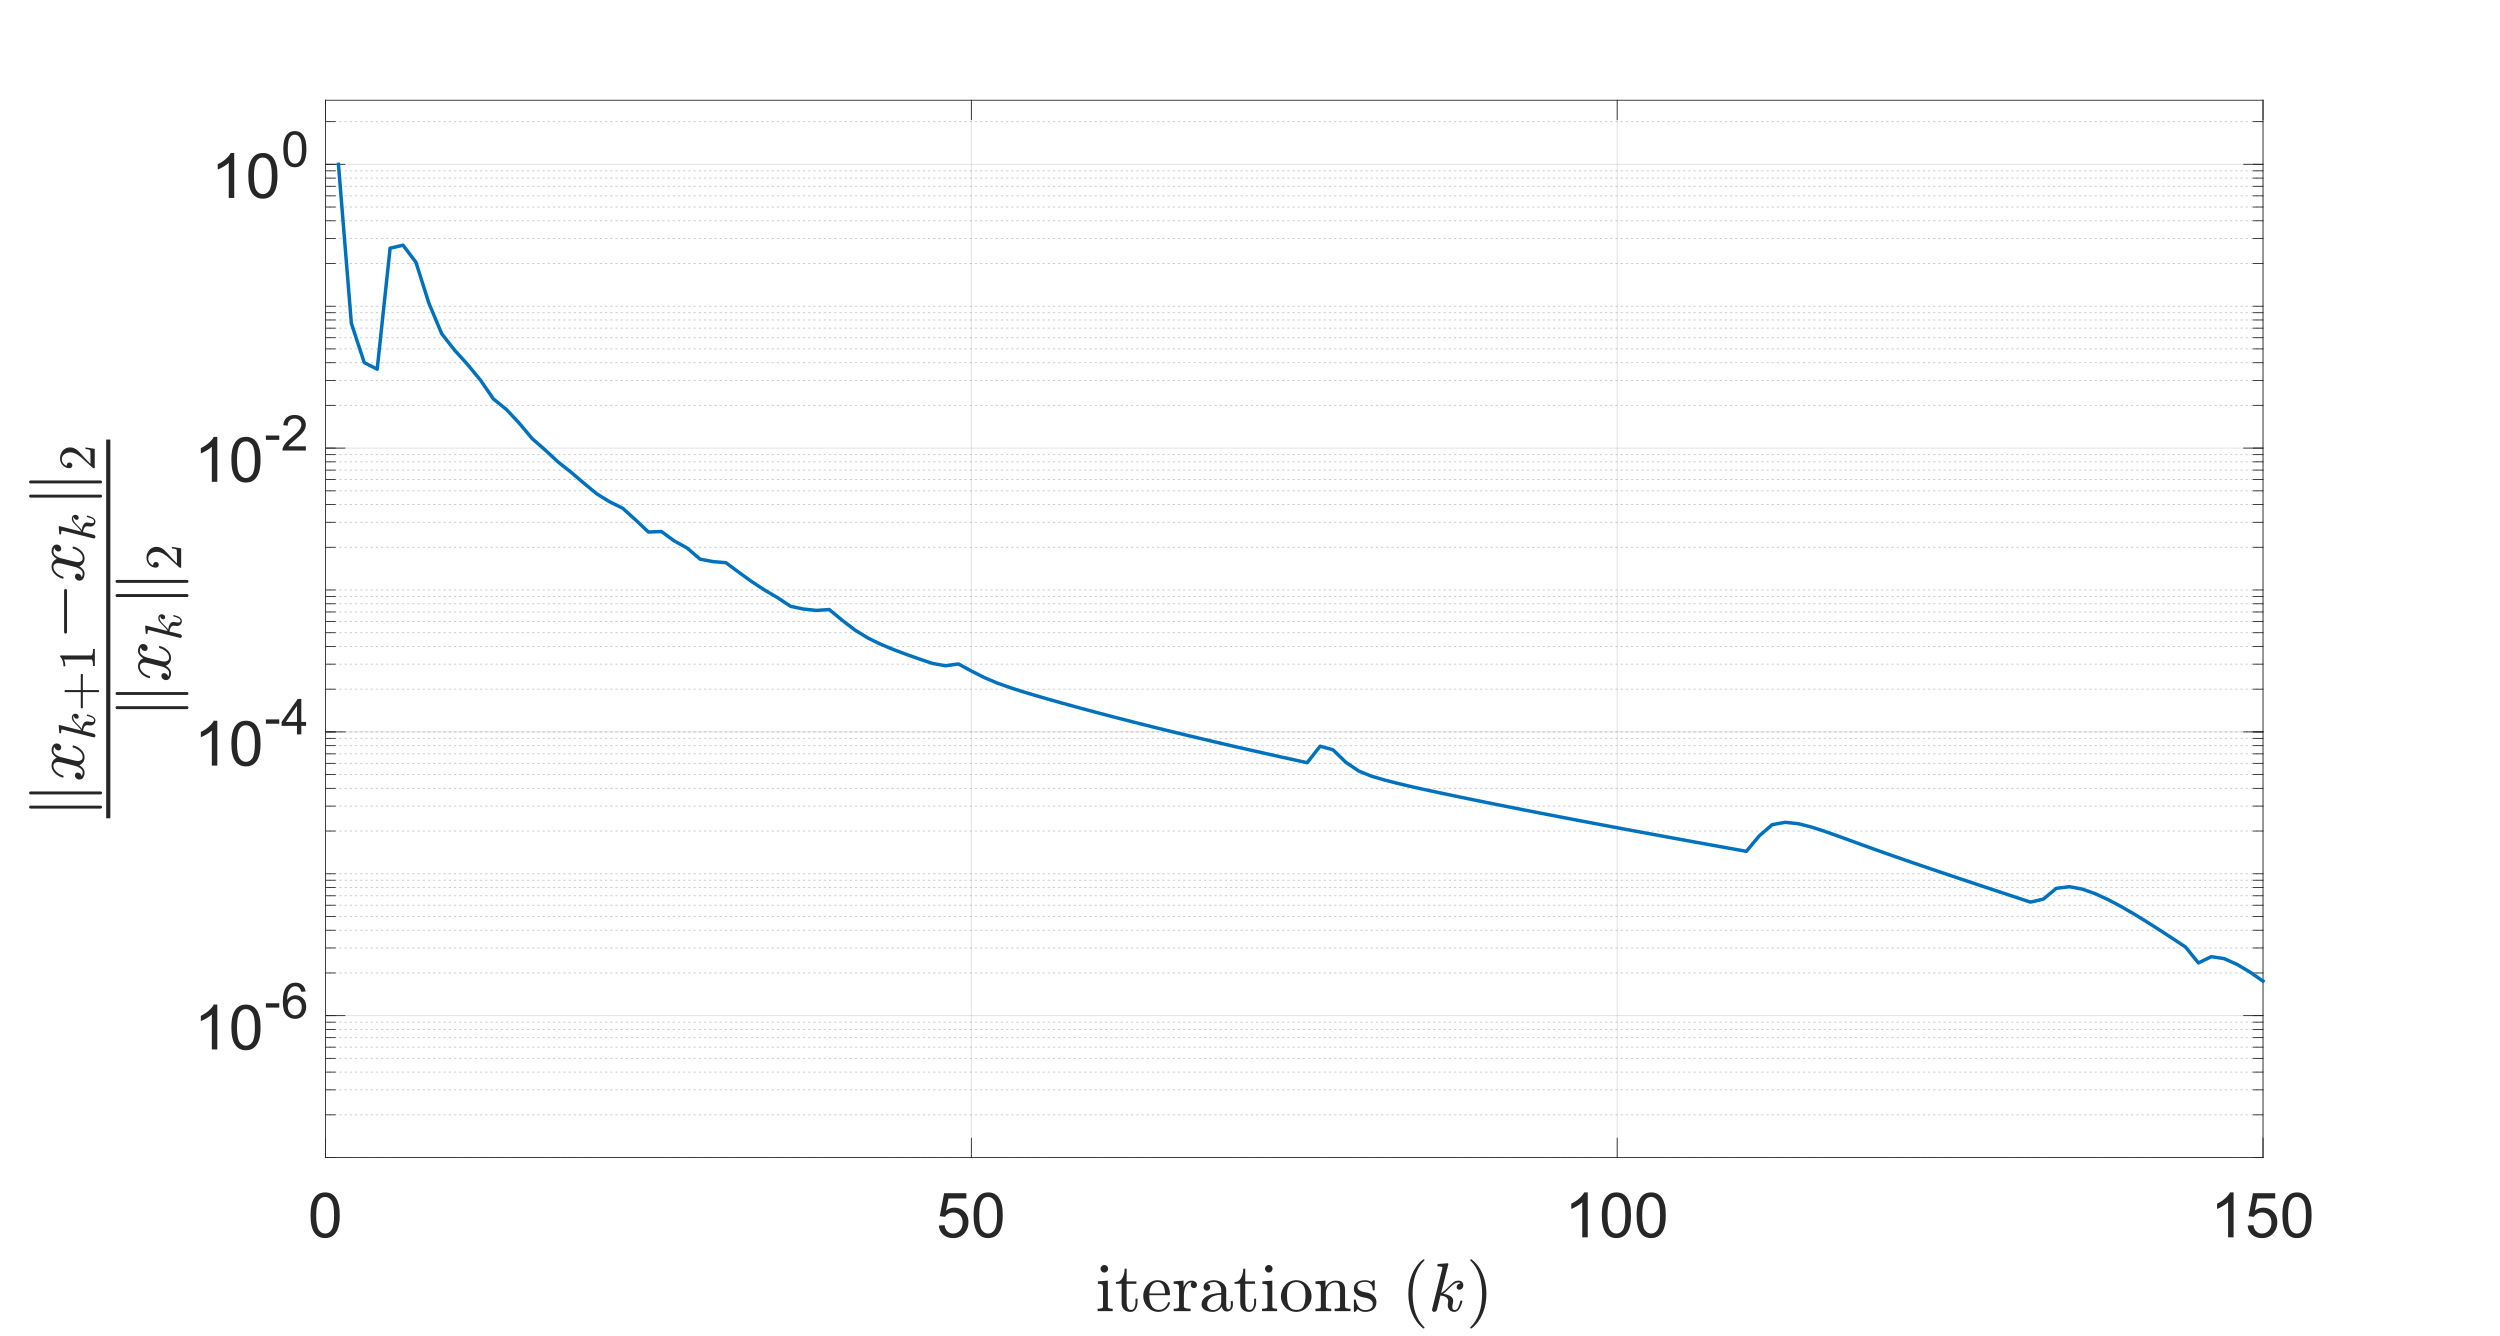 <?xml version="1.0"?>
<!DOCTYPE svg PUBLIC '-//W3C//DTD SVG 1.0//EN'
          'http://www.w3.org/TR/2001/REC-SVG-20010904/DTD/svg10.dtd'>
<svg xmlns:xlink="http://www.w3.org/1999/xlink" style="fill-opacity:1; color-rendering:auto; color-interpolation:auto; text-rendering:auto; stroke:black; stroke-linecap:square; stroke-miterlimit:10; shape-rendering:auto; stroke-opacity:1; fill:black; stroke-dasharray:none; font-weight:normal; stroke-width:1; font-family:'Dialog'; font-style:normal; stroke-linejoin:miter; font-size:12px; stroke-dashoffset:0; image-rendering:auto;" width="1920" height="1026" xmlns="http://www.w3.org/2000/svg"
><rect width="100%" height="100%" fill="#808080" stroke="none"/><!--Generated by the Batik Graphics2D SVG Generator--><defs id="genericDefs"
  /><g
  ><defs id="defs1"
    ><clipPath clipPathUnits="userSpaceOnUse" id="clipPath1"
      ><path d="M0 0 L1920 0 L1920 1026 L0 1026 L0 0 Z"
      /></clipPath
    ></defs
    ><g style="fill:white; stroke:white;"
    ><rect x="0" y="0" width="1920" style="clip-path:url(#clipPath1); stroke:none;" height="1026"
    /></g
    ><g style="fill:white; text-rendering:optimizeSpeed; color-rendering:optimizeSpeed; image-rendering:optimizeSpeed; shape-rendering:crispEdges; stroke:white; color-interpolation:sRGB;"
    ><rect x="0" width="1920" height="1026" y="0" style="stroke:none;"
      /><path style="stroke:none;" d="M250 889 L1738 889 L1738 77 L250 77 Z"
    /></g
    ><g style="stroke-linecap:butt; fill-opacity:0.149; fill:rgb(38,38,38); text-rendering:geometricPrecision; image-rendering:optimizeQuality; color-rendering:optimizeQuality; stroke-linejoin:round; stroke:rgb(38,38,38); color-interpolation:linearRGB; stroke-width:0.667; stroke-opacity:0.149;"
    ><line y2="77" style="fill:none;" x1="250" x2="250" y1="889"
      /><line y2="77" style="fill:none;" x1="746" x2="746" y1="889"
      /><line y2="77" style="fill:none;" x1="1242" x2="1242" y1="889"
      /><line y2="77" style="fill:none;" x1="1738" x2="1738" y1="889"
    /></g
    ><g style="fill-opacity:0.251; color-rendering:optimizeQuality; color-interpolation:linearRGB; text-rendering:geometricPrecision; stroke:rgb(26,26,26); stroke-linecap:butt; stroke-miterlimit:1; stroke-opacity:0.251; fill:rgb(26,26,26); stroke-dasharray:1,3; stroke-width:0.667; stroke-linejoin:bevel; image-rendering:optimizeQuality;"
    ><line y2="889" style="fill:none;" x1="1738" x2="250" y1="889"
      /><line y2="856.197" style="fill:none;" x1="1738" x2="250" y1="856.197"
      /><line y2="837.008" style="fill:none;" x1="1738" x2="250" y1="837.008"
      /><line y2="823.393" style="fill:none;" x1="1738" x2="250" y1="823.393"
      /><line y2="812.833" style="fill:none;" x1="1738" x2="250" y1="812.833"
      /><line y2="804.204" style="fill:none;" x1="1738" x2="250" y1="804.204"
      /><line y2="796.909" style="fill:none;" x1="1738" x2="250" y1="796.909"
      /><line y2="790.59" style="fill:none;" x1="1738" x2="250" y1="790.59"
      /><line y2="785.016" style="fill:none;" x1="1738" x2="250" y1="785.016"
      /><line y2="747.226" style="fill:none;" x1="1738" x2="250" y1="747.226"
      /><line y2="728.037" style="fill:none;" x1="1738" x2="250" y1="728.037"
      /><line y2="714.422" style="fill:none;" x1="1738" x2="250" y1="714.422"
      /><line y2="703.862" style="fill:none;" x1="1738" x2="250" y1="703.862"
      /><line y2="695.234" style="fill:none;" x1="1738" x2="250" y1="695.234"
      /><line y2="687.938" style="fill:none;" x1="1738" x2="250" y1="687.938"
      /><line y2="681.619" style="fill:none;" x1="1738" x2="250" y1="681.619"
      /><line y2="676.045" style="fill:none;" x1="1738" x2="250" y1="676.045"
      /><line y2="671.059" style="fill:none;" x1="1738" x2="250" y1="671.059"
      /><line y2="638.255" style="fill:none;" x1="1738" x2="250" y1="638.255"
      /><line y2="619.066" style="fill:none;" x1="1738" x2="250" y1="619.066"
      /><line y2="605.452" style="fill:none;" x1="1738" x2="250" y1="605.452"
      /><line y2="594.891" style="fill:none;" x1="1738" x2="250" y1="594.891"
      /><line y2="586.263" style="fill:none;" x1="1738" x2="250" y1="586.263"
      /><line y2="578.968" style="fill:none;" x1="1738" x2="250" y1="578.968"
      /><line y2="572.648" style="fill:none;" x1="1738" x2="250" y1="572.648"
      /><line y2="567.074" style="fill:none;" x1="1738" x2="250" y1="567.074"
      /><line y2="562.088" style="fill:none;" x1="1738" x2="250" y1="562.088"
      /><line y2="529.284" style="fill:none;" x1="1738" x2="250" y1="529.284"
      /><line y2="510.096" style="fill:none;" x1="1738" x2="250" y1="510.096"
      /><line y2="496.481" style="fill:none;" x1="1738" x2="250" y1="496.481"
      /><line y2="485.921" style="fill:none;" x1="1738" x2="250" y1="485.921"
      /><line y2="477.292" style="fill:none;" x1="1738" x2="250" y1="477.292"
      /><line y2="469.997" style="fill:none;" x1="1738" x2="250" y1="469.997"
      /><line y2="463.678" style="fill:none;" x1="1738" x2="250" y1="463.678"
      /><line y2="458.103" style="fill:none;" x1="1738" x2="250" y1="458.103"
      /><line y2="453.117" style="fill:none;" x1="1738" x2="250" y1="453.117"
      /><line y2="420.314" style="fill:none;" x1="1738" x2="250" y1="420.314"
      /><line y2="401.125" style="fill:none;" x1="1738" x2="250" y1="401.125"
      /><line y2="387.51" style="fill:none;" x1="1738" x2="250" y1="387.51"
      /><line y2="376.95" style="fill:none;" x1="1738" x2="250" y1="376.95"
      /><line y2="368.322" style="fill:none;" x1="1738" x2="250" y1="368.322"
      /><line y2="361.026" style="fill:none;" x1="1738" x2="250" y1="361.026"
      /><line y2="354.707" style="fill:none;" x1="1738" x2="250" y1="354.707"
      /><line y2="349.133" style="fill:none;" x1="1738" x2="250" y1="349.133"
      /><line y2="311.343" style="fill:none;" x1="1738" x2="250" y1="311.343"
      /><line y2="292.154" style="fill:none;" x1="1738" x2="250" y1="292.154"
      /><line y2="278.54" style="fill:none;" x1="1738" x2="250" y1="278.54"
      /><line y2="267.979" style="fill:none;" x1="1738" x2="250" y1="267.979"
      /><line y2="259.351" style="fill:none;" x1="1738" x2="250" y1="259.351"
      /><line y2="252.056" style="fill:none;" x1="1738" x2="250" y1="252.056"
      /><line y2="245.736" style="fill:none;" x1="1738" x2="250" y1="245.736"
      /><line y2="240.162" style="fill:none;" x1="1738" x2="250" y1="240.162"
      /><line y2="235.176" style="fill:none;" x1="1738" x2="250" y1="235.176"
      /><line y2="202.372" style="fill:none;" x1="1738" x2="250" y1="202.372"
      /><line y2="183.184" style="fill:none;" x1="1738" x2="250" y1="183.184"
      /><line y2="169.569" style="fill:none;" x1="1738" x2="250" y1="169.569"
      /><line y2="159.009" style="fill:none;" x1="1738" x2="250" y1="159.009"
      /><line y2="150.38" style="fill:none;" x1="1738" x2="250" y1="150.38"
      /><line y2="143.085" style="fill:none;" x1="1738" x2="250" y1="143.085"
      /><line y2="136.766" style="fill:none;" x1="1738" x2="250" y1="136.766"
      /><line y2="131.191" style="fill:none;" x1="1738" x2="250" y1="131.191"
      /><line y2="93.402" style="fill:none;" x1="1738" x2="250" y1="93.402"
    /></g
    ><g style="stroke-linecap:butt; fill-opacity:0.149; fill:rgb(38,38,38); text-rendering:geometricPrecision; image-rendering:optimizeQuality; color-rendering:optimizeQuality; stroke-linejoin:round; stroke:rgb(38,38,38); color-interpolation:linearRGB; stroke-width:0.667; stroke-opacity:0.149;"
    ><line y2="780.029" style="fill:none;" x1="1738" x2="250" y1="780.029"
      /><line y2="562.088" style="fill:none;" x1="1738" x2="250" y1="562.088"
      /><line y2="344.147" style="fill:none;" x1="1738" x2="250" y1="344.147"
      /><line y2="126.205" style="fill:none;" x1="1738" x2="250" y1="126.205"
      /><line x1="250" x2="1738" y1="889" style="stroke-linecap:square; fill-opacity:1; fill:none; stroke-opacity:1;" y2="889"
      /><line x1="250" x2="1738" y1="77" style="stroke-linecap:square; fill-opacity:1; fill:none; stroke-opacity:1;" y2="77"
      /><line x1="250" x2="250" y1="889" style="stroke-linecap:square; fill-opacity:1; fill:none; stroke-opacity:1;" y2="874.12"
      /><line x1="746" x2="746" y1="889" style="stroke-linecap:square; fill-opacity:1; fill:none; stroke-opacity:1;" y2="874.12"
      /><line x1="1242" x2="1242" y1="889" style="stroke-linecap:square; fill-opacity:1; fill:none; stroke-opacity:1;" y2="874.12"
      /><line x1="1738" x2="1738" y1="889" style="stroke-linecap:square; fill-opacity:1; fill:none; stroke-opacity:1;" y2="874.12"
      /><line x1="250" x2="250" y1="77" style="stroke-linecap:square; fill-opacity:1; fill:none; stroke-opacity:1;" y2="91.88"
      /><line x1="746" x2="746" y1="77" style="stroke-linecap:square; fill-opacity:1; fill:none; stroke-opacity:1;" y2="91.88"
      /><line x1="1242" x2="1242" y1="77" style="stroke-linecap:square; fill-opacity:1; fill:none; stroke-opacity:1;" y2="91.88"
      /><line x1="1738" x2="1738" y1="77" style="stroke-linecap:square; fill-opacity:1; fill:none; stroke-opacity:1;" y2="91.88"
    /></g
    ><g transform="translate(250,901.267)" style="font-size:48px; fill:rgb(38,38,38); text-rendering:geometricPrecision; image-rendering:optimizeQuality; color-rendering:optimizeQuality; font-family:'SansSerif'; stroke:rgb(38,38,38); color-interpolation:linearRGB;"
    ><path style="stroke:none;" d="M-11.5 32.047 Q-11.5 25.953 -10.25 22.242 Q-9 18.531 -6.523 16.516 Q-4.047 14.5 -0.297 14.5 Q2.469 14.5 4.555 15.609 Q6.641 16.719 8 18.82 Q9.359 20.922 10.133 23.93 Q10.906 26.938 10.906 32.047 Q10.906 38.094 9.664 41.812 Q8.422 45.531 5.945 47.562 Q3.469 49.594 -0.297 49.594 Q-5.266 49.594 -8.109 46.016 Q-11.5 41.734 -11.5 32.047 ZM-7.172 32.047 Q-7.172 40.516 -5.188 43.312 Q-3.203 46.109 -0.297 46.109 Q2.609 46.109 4.586 43.297 Q6.562 40.484 6.562 32.047 Q6.562 23.562 4.586 20.773 Q2.609 17.984 -0.344 17.984 Q-3.25 17.984 -4.984 20.453 Q-7.172 23.594 -7.172 32.047 Z"
    /></g
    ><g transform="translate(746,901.267)" style="font-size:48px; fill:rgb(38,38,38); text-rendering:geometricPrecision; image-rendering:optimizeQuality; color-rendering:optimizeQuality; font-family:'SansSerif'; stroke:rgb(38,38,38); color-interpolation:linearRGB;"
    ><path style="stroke:none;" d="M-25 40 L-20.578 39.625 Q-20.078 42.859 -18.289 44.484 Q-16.5 46.109 -13.969 46.109 Q-10.922 46.109 -8.812 43.812 Q-6.703 41.516 -6.703 37.719 Q-6.703 34.109 -8.727 32.023 Q-10.75 29.938 -14.031 29.938 Q-16.078 29.938 -17.719 30.867 Q-19.359 31.797 -20.297 33.266 L-24.25 32.75 L-20.922 15.109 L-3.844 15.109 L-3.844 19.141 L-17.547 19.141 L-19.406 28.375 Q-16.312 26.219 -12.906 26.219 Q-8.406 26.219 -5.312 29.336 Q-2.219 32.453 -2.219 37.344 Q-2.219 42.016 -4.938 45.406 Q-8.25 49.594 -13.969 49.594 Q-18.656 49.594 -21.617 46.961 Q-24.578 44.328 -25 40 ZM1.695 32.047 Q1.695 25.953 2.945 22.242 Q4.195 18.531 6.672 16.516 Q9.148 14.5 12.898 14.5 Q15.664 14.5 17.75 15.609 Q19.836 16.719 21.195 18.82 Q22.555 20.922 23.328 23.93 Q24.102 26.938 24.102 32.047 Q24.102 38.094 22.859 41.812 Q21.617 45.531 19.141 47.562 Q16.664 49.594 12.898 49.594 Q7.93 49.594 5.086 46.016 Q1.695 41.734 1.695 32.047 ZM6.023 32.047 Q6.023 40.516 8.008 43.312 Q9.992 46.109 12.898 46.109 Q15.805 46.109 17.781 43.297 Q19.758 40.484 19.758 32.047 Q19.758 23.562 17.781 20.773 Q15.805 17.984 12.852 17.984 Q9.945 17.984 8.211 20.453 Q6.023 23.594 6.023 32.047 Z"
    /></g
    ><g transform="translate(1242,901.267)" style="font-size:48px; fill:rgb(38,38,38); text-rendering:geometricPrecision; image-rendering:optimizeQuality; color-rendering:optimizeQuality; font-family:'SansSerif'; stroke:rgb(38,38,38); color-interpolation:linearRGB;"
    ><path style="stroke:none;" d="M-22.609 49 L-26.828 49 L-26.828 22.109 Q-28.359 23.562 -30.828 25.016 Q-33.297 26.469 -35.266 27.203 L-35.266 23.125 Q-31.734 21.453 -29.086 19.086 Q-26.438 16.719 -25.328 14.5 L-22.609 14.5 L-22.609 49 ZM-11.805 32.047 Q-11.805 25.953 -10.555 22.242 Q-9.305 18.531 -6.828 16.516 Q-4.352 14.5 -0.602 14.5 Q2.164 14.5 4.25 15.609 Q6.336 16.719 7.695 18.82 Q9.055 20.922 9.828 23.93 Q10.602 26.938 10.602 32.047 Q10.602 38.094 9.359 41.812 Q8.117 45.531 5.641 47.562 Q3.164 49.594 -0.602 49.594 Q-5.57 49.594 -8.414 46.016 Q-11.805 41.734 -11.805 32.047 ZM-7.477 32.047 Q-7.477 40.516 -5.492 43.312 Q-3.508 46.109 -0.602 46.109 Q2.305 46.109 4.281 43.297 Q6.258 40.484 6.258 32.047 Q6.258 23.562 4.281 20.773 Q2.305 17.984 -0.648 17.984 Q-3.555 17.984 -5.289 20.453 Q-7.477 23.594 -7.477 32.047 ZM14.891 32.047 Q14.891 25.953 16.141 22.242 Q17.391 18.531 19.867 16.516 Q22.344 14.5 26.094 14.5 Q28.859 14.5 30.945 15.609 Q33.031 16.719 34.391 18.82 Q35.75 20.922 36.523 23.93 Q37.297 26.938 37.297 32.047 Q37.297 38.094 36.055 41.812 Q34.812 45.531 32.336 47.562 Q29.859 49.594 26.094 49.594 Q21.125 49.594 18.281 46.016 Q14.891 41.734 14.891 32.047 ZM19.219 32.047 Q19.219 40.516 21.203 43.312 Q23.188 46.109 26.094 46.109 Q29 46.109 30.977 43.297 Q32.953 40.484 32.953 32.047 Q32.953 23.562 30.977 20.773 Q29 17.984 26.047 17.984 Q23.141 17.984 21.406 20.453 Q19.219 23.594 19.219 32.047 Z"
    /></g
    ><g transform="translate(1738,901.267)" style="font-size:48px; fill:rgb(38,38,38); text-rendering:geometricPrecision; image-rendering:optimizeQuality; color-rendering:optimizeQuality; font-family:'SansSerif'; stroke:rgb(38,38,38); color-interpolation:linearRGB;"
    ><path style="stroke:none;" d="M-22.609 49 L-26.828 49 L-26.828 22.109 Q-28.359 23.562 -30.828 25.016 Q-33.297 26.469 -35.266 27.203 L-35.266 23.125 Q-31.734 21.453 -29.086 19.086 Q-26.438 16.719 -25.328 14.5 L-22.609 14.5 L-22.609 49 ZM-11.805 40 L-7.383 39.625 Q-6.883 42.859 -5.094 44.484 Q-3.305 46.109 -0.773 46.109 Q2.273 46.109 4.383 43.812 Q6.492 41.516 6.492 37.719 Q6.492 34.109 4.469 32.023 Q2.445 29.938 -0.836 29.938 Q-2.883 29.938 -4.523 30.867 Q-6.164 31.797 -7.102 33.266 L-11.055 32.75 L-7.727 15.109 L9.352 15.109 L9.352 19.141 L-4.352 19.141 L-6.211 28.375 Q-3.117 26.219 0.289 26.219 Q4.789 26.219 7.883 29.336 Q10.977 32.453 10.977 37.344 Q10.977 42.016 8.258 45.406 Q4.945 49.594 -0.773 49.594 Q-5.461 49.594 -8.422 46.961 Q-11.383 44.328 -11.805 40 ZM14.891 32.047 Q14.891 25.953 16.141 22.242 Q17.391 18.531 19.867 16.516 Q22.344 14.5 26.094 14.5 Q28.859 14.5 30.945 15.609 Q33.031 16.719 34.391 18.82 Q35.75 20.922 36.523 23.93 Q37.297 26.938 37.297 32.047 Q37.297 38.094 36.055 41.812 Q34.812 45.531 32.336 47.562 Q29.859 49.594 26.094 49.594 Q21.125 49.594 18.281 46.016 Q14.891 41.734 14.891 32.047 ZM19.219 32.047 Q19.219 40.516 21.203 43.312 Q23.188 46.109 26.094 46.109 Q29 46.109 30.977 43.297 Q32.953 40.484 32.953 32.047 Q32.953 23.562 30.977 20.773 Q29 17.984 26.047 17.984 Q23.141 17.984 21.406 20.453 Q19.219 23.594 19.219 32.047 Z"
    /></g
    ><g transform="translate(994.001,962.6)" style="font-size:52.8px; fill:rgb(38,38,38); text-rendering:geometricPrecision; image-rendering:optimizeQuality; color-rendering:optimizeQuality; font-family:'mwa_cmr10'; stroke:rgb(38,38,38); color-interpolation:linearRGB;"
    ><path style="stroke:none;" d="M-151.037 44.352 L-151.037 42.492 Q-149.225 42.492 -148.06 42.203 Q-146.896 41.914 -146.896 40.805 L-146.896 26.336 Q-146.896 24.289 -147.685 23.828 Q-148.475 23.367 -150.803 23.367 L-150.803 21.508 L-143.162 20.93 L-143.162 40.805 Q-143.162 41.914 -142.154 42.203 Q-141.146 42.492 -139.459 42.492 L-139.459 44.352 L-151.037 44.352 ZM-148.787 11.821 Q-148.787 10.664 -147.904 9.781 Q-147.021 8.899 -145.881 8.899 Q-145.131 8.899 -144.435 9.289 Q-143.74 9.68 -143.35 10.375 Q-142.959 11.071 -142.959 11.821 Q-142.959 12.961 -143.842 13.844 Q-144.725 14.727 -145.881 14.727 Q-147.021 14.727 -147.904 13.844 Q-148.787 12.961 -148.787 11.821 Z"
      /><path style="stroke:none;" d="M-132.589 37.992 L-132.589 23.367 L-136.98 23.367 L-136.98 21.992 Q-133.511 21.992 -131.886 18.758 Q-130.261 15.524 -130.261 11.742 L-128.73 11.742 L-128.73 21.508 L-121.245 21.508 L-121.245 23.367 L-128.73 23.367 L-128.73 37.883 Q-128.73 40.086 -127.995 41.742 Q-127.261 43.399 -125.339 43.399 Q-123.526 43.399 -122.722 41.649 Q-121.917 39.899 -121.917 37.883 L-121.917 34.758 L-120.401 34.758 L-120.401 37.992 Q-120.401 39.649 -121.011 41.266 Q-121.62 42.883 -122.808 43.914 Q-123.995 44.946 -125.698 44.946 Q-128.886 44.946 -130.737 43.047 Q-132.589 41.149 -132.589 37.992 Z"
      /><path style="stroke:none;" d="M-104.259 44.946 Q-107.493 44.946 -110.196 43.25 Q-112.899 41.555 -114.446 38.719 Q-115.993 35.883 -115.993 32.727 Q-115.993 29.633 -114.579 26.836 Q-113.165 24.039 -110.642 22.321 Q-108.118 20.602 -105.009 20.602 Q-102.587 20.602 -100.782 21.414 Q-98.978 22.227 -97.813 23.672 Q-96.649 25.117 -96.056 27.086 Q-95.462 29.055 -95.462 31.414 Q-95.462 32.117 -96.009 32.117 L-111.353 32.117 L-111.353 32.68 Q-111.353 37.086 -109.579 40.242 Q-107.806 43.399 -103.79 43.399 Q-102.165 43.399 -100.782 42.672 Q-99.399 41.946 -98.376 40.649 Q-97.353 39.352 -96.993 37.883 Q-96.946 37.696 -96.798 37.555 Q-96.649 37.414 -96.478 37.414 L-96.009 37.414 Q-95.462 37.414 -95.462 38.086 Q-96.212 41.086 -98.696 43.016 Q-101.181 44.946 -104.259 44.946 ZM-111.306 30.789 L-99.212 30.789 Q-99.212 28.805 -99.774 26.758 Q-100.337 24.711 -101.626 23.352 Q-102.915 21.992 -105.009 21.992 Q-108.009 21.992 -109.657 24.797 Q-111.306 27.602 -111.306 30.789 Z"
      /><path style="stroke:none;" d="M-92.62 44.352 L-92.62 42.492 Q-90.808 42.492 -89.644 42.203 Q-88.48 41.914 -88.48 40.805 L-88.48 26.336 Q-88.48 24.914 -88.909 24.282 Q-89.339 23.649 -90.144 23.508 Q-90.948 23.367 -92.62 23.367 L-92.62 21.508 L-85.042 20.93 L-85.042 26.102 Q-84.183 23.805 -82.605 22.367 Q-81.026 20.93 -78.776 20.93 Q-77.198 20.93 -75.956 21.86 Q-74.714 22.789 -74.714 24.321 Q-74.714 25.274 -75.401 25.985 Q-76.089 26.696 -77.089 26.696 Q-78.073 26.696 -78.776 26 Q-79.48 25.305 -79.48 24.321 Q-79.48 22.899 -78.464 22.305 L-78.776 22.305 Q-80.933 22.305 -82.284 23.86 Q-83.636 25.414 -84.206 27.711 Q-84.776 30.008 -84.776 32.117 L-84.776 40.805 Q-84.776 42.492 -79.636 42.492 L-79.636 44.352 L-92.62 44.352 Z"
      /><path style="stroke:none;" d="M-71.19 39.149 Q-71.19 35.992 -68.706 34.016 Q-66.221 32.039 -62.745 31.219 Q-59.268 30.399 -56.128 30.399 L-56.128 28.227 Q-56.128 26.696 -56.8 25.266 Q-57.471 23.836 -58.745 22.914 Q-60.018 21.992 -61.534 21.992 Q-65.065 21.992 -66.893 23.571 Q-65.893 23.571 -65.229 24.336 Q-64.565 25.102 -64.565 26.102 Q-64.565 27.164 -65.315 27.914 Q-66.065 28.664 -67.096 28.664 Q-68.159 28.664 -68.909 27.914 Q-69.659 27.164 -69.659 26.102 Q-69.659 23.305 -67.128 21.953 Q-64.596 20.602 -61.534 20.602 Q-59.393 20.602 -57.221 21.516 Q-55.05 22.43 -53.659 24.141 Q-52.268 25.852 -52.268 28.133 L-52.268 40.055 Q-52.268 41.086 -51.831 41.953 Q-51.393 42.821 -50.471 42.821 Q-49.581 42.821 -49.159 41.946 Q-48.737 41.071 -48.737 40.055 L-48.737 36.664 L-47.175 36.664 L-47.175 40.055 Q-47.175 41.242 -47.8 42.321 Q-48.425 43.399 -49.471 44.032 Q-50.518 44.664 -51.737 44.664 Q-53.284 44.664 -54.409 43.461 Q-55.534 42.258 -55.659 40.602 Q-56.643 42.586 -58.557 43.766 Q-60.471 44.946 -62.659 44.946 Q-64.675 44.946 -66.628 44.352 Q-68.581 43.758 -69.885 42.477 Q-71.19 41.196 -71.19 39.149 ZM-66.893 39.149 Q-66.893 41.008 -65.526 42.282 Q-64.159 43.555 -62.284 43.555 Q-60.581 43.555 -59.182 42.696 Q-57.784 41.836 -56.956 40.367 Q-56.128 38.899 -56.128 37.258 L-56.128 31.742 Q-58.534 31.742 -61.057 32.532 Q-63.581 33.321 -65.237 35.008 Q-66.893 36.696 -66.893 39.149 Z"
      /><path style="stroke:none;" d="M-41.509 37.992 L-41.509 23.367 L-45.9 23.367 L-45.9 21.992 Q-42.431 21.992 -40.806 18.758 Q-39.181 15.524 -39.181 11.742 L-37.65 11.742 L-37.65 21.508 L-30.165 21.508 L-30.165 23.367 L-37.65 23.367 L-37.65 37.883 Q-37.65 40.086 -36.915 41.742 Q-36.181 43.399 -34.259 43.399 Q-32.446 43.399 -31.642 41.649 Q-30.837 39.899 -30.837 37.883 L-30.837 34.758 L-29.321 34.758 L-29.321 37.992 Q-29.321 39.649 -29.931 41.266 Q-30.54 42.883 -31.728 43.914 Q-32.915 44.946 -34.618 44.946 Q-37.806 44.946 -39.657 43.047 Q-41.509 41.149 -41.509 37.992 Z"
      /><path style="stroke:none;" d="M-24.757 44.352 L-24.757 42.492 Q-22.944 42.492 -21.78 42.203 Q-20.616 41.914 -20.616 40.805 L-20.616 26.336 Q-20.616 24.289 -21.405 23.828 Q-22.194 23.367 -24.522 23.367 L-24.522 21.508 L-16.882 20.93 L-16.882 40.805 Q-16.882 41.914 -15.874 42.203 Q-14.866 42.492 -13.179 42.492 L-13.179 44.352 L-24.757 44.352 ZM-22.507 11.821 Q-22.507 10.664 -21.624 9.781 Q-20.741 8.899 -19.601 8.899 Q-18.851 8.899 -18.155 9.289 Q-17.46 9.68 -17.069 10.375 Q-16.679 11.071 -16.679 11.821 Q-16.679 12.961 -17.561 13.844 Q-18.444 14.727 -19.601 14.727 Q-20.741 14.727 -21.624 13.844 Q-22.507 12.961 -22.507 11.821 Z"
      /><path style="stroke:none;" d="M1.535 44.946 Q-1.653 44.946 -4.371 43.328 Q-7.09 41.711 -8.668 38.992 Q-10.246 36.274 -10.246 33.071 Q-10.246 30.633 -9.379 28.383 Q-8.512 26.133 -6.895 24.36 Q-5.277 22.586 -3.129 21.594 Q-0.981 20.602 1.535 20.602 Q4.801 20.602 7.48 22.321 Q10.16 24.039 11.707 26.922 Q13.254 29.805 13.254 33.071 Q13.254 36.258 11.676 38.985 Q10.098 41.711 7.394 43.328 Q4.691 44.946 1.535 44.946 ZM1.535 43.399 Q5.785 43.399 7.207 40.321 Q8.629 37.242 8.629 32.477 Q8.629 29.805 8.34 28.063 Q8.051 26.321 7.098 24.883 Q6.504 24.008 5.582 23.352 Q4.66 22.696 3.644 22.344 Q2.629 21.992 1.535 21.992 Q-0.121 21.992 -1.606 22.742 Q-3.09 23.492 -4.074 24.883 Q-5.059 26.399 -5.332 28.196 Q-5.606 29.992 -5.606 32.477 Q-5.606 35.446 -5.09 37.813 Q-4.574 40.18 -3.004 41.789 Q-1.434 43.399 1.535 43.399 Z"
      /><path style="stroke:none;" d="M16.263 44.352 L16.263 42.492 Q18.076 42.492 19.24 42.203 Q20.404 41.914 20.404 40.805 L20.404 26.336 Q20.404 24.914 19.974 24.282 Q19.544 23.649 18.748 23.508 Q17.951 23.367 16.263 23.367 L16.263 21.508 L23.951 20.93 L23.951 26.102 Q25.013 23.836 27.099 22.383 Q29.185 20.93 31.638 20.93 Q35.31 20.93 37.162 22.688 Q39.013 24.446 39.013 28.071 L39.013 40.805 Q39.013 41.914 40.177 42.203 Q41.341 42.492 43.154 42.492 L43.154 44.352 L31.013 44.352 L31.013 42.492 Q32.826 42.492 33.99 42.203 Q35.154 41.914 35.154 40.805 L35.154 28.227 Q35.154 25.649 34.404 23.977 Q33.654 22.305 31.326 22.305 Q28.248 22.305 26.263 24.766 Q24.279 27.227 24.279 30.352 L24.279 40.805 Q24.279 41.914 25.451 42.203 Q26.623 42.492 28.404 42.492 L28.404 44.352 L16.263 44.352 Z"
      /><path style="stroke:none;" d="M45.784 44.508 L45.784 35.867 Q45.784 35.446 46.237 35.446 L46.894 35.446 Q47.206 35.446 47.3 35.867 Q48.784 43.555 54.44 43.555 Q56.956 43.555 58.651 42.414 Q60.347 41.274 60.347 38.899 Q60.347 37.18 59.026 35.977 Q57.706 34.774 55.894 34.336 L52.347 33.633 Q50.565 33.242 49.104 32.446 Q47.644 31.649 46.714 30.313 Q45.784 28.977 45.784 27.227 Q45.784 24.883 47.011 23.399 Q48.237 21.914 50.206 21.258 Q52.175 20.602 54.44 20.602 Q57.159 20.602 59.19 22.039 L60.706 20.727 Q60.706 20.602 60.972 20.602 L61.362 20.602 Q61.519 20.602 61.644 20.742 Q61.769 20.883 61.769 21.039 L61.769 27.977 Q61.769 28.461 61.362 28.461 L60.706 28.461 Q60.237 28.461 60.237 27.977 Q60.237 25.196 58.698 23.516 Q57.159 21.836 54.394 21.836 Q52.019 21.836 50.269 22.719 Q48.519 23.602 48.519 25.742 Q48.519 27.227 49.776 28.164 Q51.034 29.102 52.722 29.524 L56.315 30.196 Q58.128 30.617 59.69 31.594 Q61.253 32.571 62.175 34.078 Q63.097 35.586 63.097 37.461 Q63.097 39.383 62.433 40.797 Q61.769 42.211 60.589 43.141 Q59.409 44.071 57.808 44.508 Q56.206 44.946 54.44 44.946 Q51.128 44.946 48.784 42.727 L46.847 44.821 Q46.847 44.946 46.55 44.946 L46.237 44.946 Q45.784 44.946 45.784 44.508 Z"
      /><path style="stroke:none;" d="M98.883 57.492 Q95.93 55.164 93.797 52.149 Q91.664 49.133 90.305 45.719 Q88.945 42.305 88.273 38.578 Q87.601 34.852 87.601 31.102 Q87.601 27.305 88.273 23.578 Q88.945 19.852 90.328 16.407 Q91.711 12.961 93.859 9.961 Q96.008 6.961 98.883 4.711 Q98.883 4.602 99.133 4.602 L99.633 4.602 Q99.789 4.602 99.914 4.742 Q100.039 4.883 100.039 5.071 Q100.039 5.305 99.945 5.399 Q97.351 7.946 95.633 10.844 Q93.914 13.742 92.867 17.016 Q91.82 20.289 91.351 23.797 Q90.883 27.305 90.883 31.102 Q90.883 47.946 99.883 56.696 Q100.039 56.852 100.039 57.133 Q100.039 57.258 99.898 57.43 Q99.758 57.602 99.633 57.602 L99.133 57.602 Q98.883 57.602 98.883 57.492 Z"
      /><path style="stroke:none;" d="M105.807 43.399 Q105.807 43.086 105.853 42.93 L113.541 12.289 Q113.744 11.383 113.791 10.867 Q113.791 10.008 110.353 10.008 Q109.807 10.008 109.807 9.305 Q109.838 9.18 109.932 8.844 Q110.025 8.508 110.166 8.328 Q110.307 8.149 110.557 8.149 L117.697 7.571 L117.853 7.571 Q117.853 7.633 118.041 7.719 Q118.228 7.805 118.244 7.836 Q118.353 8.102 118.353 8.258 L112.791 30.399 Q114.697 29.602 117.611 26.586 Q120.525 23.571 122.166 22.25 Q123.807 20.93 126.291 20.93 Q127.775 20.93 128.807 21.938 Q129.838 22.946 129.838 24.43 Q129.838 25.352 129.455 26.141 Q129.072 26.93 128.369 27.422 Q127.666 27.914 126.728 27.914 Q125.885 27.914 125.299 27.383 Q124.713 26.852 124.713 26.008 Q124.713 24.742 125.611 23.875 Q126.51 23.008 127.775 23.008 Q127.26 22.305 126.197 22.305 Q124.619 22.305 123.15 23.211 Q121.682 24.117 119.994 25.813 Q118.307 27.508 116.908 28.914 Q115.51 30.321 114.307 31.055 Q117.447 31.414 119.752 32.696 Q122.057 33.977 122.057 36.617 Q122.057 37.164 121.838 37.992 Q121.385 39.977 121.385 41.164 Q121.385 43.555 123.01 43.555 Q124.932 43.555 125.924 41.453 Q126.916 39.352 127.557 36.555 Q127.666 36.258 128.01 36.258 L128.619 36.258 Q128.838 36.258 128.978 36.383 Q129.119 36.508 129.119 36.711 Q129.119 36.774 129.072 36.867 Q127.072 44.946 122.9 44.946 Q121.4 44.946 120.252 44.25 Q119.103 43.555 118.478 42.352 Q117.853 41.149 117.853 39.649 Q117.853 38.789 118.088 37.883 Q118.244 37.258 118.244 36.711 Q118.244 34.68 116.432 33.617 Q114.619 32.555 112.291 32.321 L109.603 43.133 Q109.4 43.93 108.807 44.438 Q108.213 44.946 107.432 44.946 Q106.76 44.946 106.283 44.492 Q105.807 44.039 105.807 43.399 Z"
      /><path style="stroke:none;" d="M135.566 57.602 Q135.097 57.602 135.097 57.133 Q135.097 56.899 135.207 56.805 Q144.269 47.946 144.269 31.102 Q144.269 14.258 135.316 5.508 Q135.097 5.383 135.097 5.071 Q135.097 4.883 135.246 4.742 Q135.394 4.602 135.566 4.602 L136.066 4.602 Q136.222 4.602 136.316 4.711 Q140.129 7.711 142.66 12.008 Q145.191 16.305 146.371 21.164 Q147.55 26.024 147.55 31.102 Q147.55 34.852 146.918 38.492 Q146.285 42.133 144.902 45.664 Q143.519 49.196 141.394 52.18 Q139.269 55.164 136.316 57.492 Q136.222 57.602 136.066 57.602 L135.566 57.602 Z"
    /></g
    ><g style="fill:rgb(38,38,38); text-rendering:geometricPrecision; image-rendering:optimizeQuality; color-rendering:optimizeQuality; stroke-linejoin:round; stroke:rgb(38,38,38); color-interpolation:linearRGB; stroke-width:0.667;"
    ><line y2="77" style="fill:none;" x1="250" x2="250" y1="889"
      /><line y2="77" style="fill:none;" x1="1738" x2="1738" y1="889"
      /><line y2="780.029" style="fill:none;" x1="250" x2="264.88" y1="780.029"
      /><line y2="562.088" style="fill:none;" x1="250" x2="264.88" y1="562.088"
      /><line y2="344.147" style="fill:none;" x1="250" x2="264.88" y1="344.147"
      /><line y2="126.205" style="fill:none;" x1="250" x2="264.88" y1="126.205"
      /><line y2="780.029" style="fill:none;" x1="1738" x2="1723.12" y1="780.029"
      /><line y2="562.088" style="fill:none;" x1="1738" x2="1723.12" y1="562.088"
      /><line y2="344.147" style="fill:none;" x1="1738" x2="1723.12" y1="344.147"
      /><line y2="126.205" style="fill:none;" x1="1738" x2="1723.12" y1="126.205"
      /><line y2="889" style="fill:none;" x1="250" x2="257.44" y1="889"
      /><line y2="856.197" style="fill:none;" x1="250" x2="257.44" y1="856.197"
      /><line y2="837.008" style="fill:none;" x1="250" x2="257.44" y1="837.008"
      /><line y2="823.393" style="fill:none;" x1="250" x2="257.44" y1="823.393"
      /><line y2="812.833" style="fill:none;" x1="250" x2="257.44" y1="812.833"
      /><line y2="804.204" style="fill:none;" x1="250" x2="257.44" y1="804.204"
      /><line y2="796.909" style="fill:none;" x1="250" x2="257.44" y1="796.909"
      /><line y2="790.59" style="fill:none;" x1="250" x2="257.44" y1="790.59"
      /><line y2="785.016" style="fill:none;" x1="250" x2="257.44" y1="785.016"
      /><line y2="780.029" style="fill:none;" x1="250" x2="257.44" y1="780.029"
      /><line y2="747.226" style="fill:none;" x1="250" x2="257.44" y1="747.226"
      /><line y2="728.037" style="fill:none;" x1="250" x2="257.44" y1="728.037"
      /><line y2="714.422" style="fill:none;" x1="250" x2="257.44" y1="714.422"
      /><line y2="703.862" style="fill:none;" x1="250" x2="257.44" y1="703.862"
      /><line y2="695.234" style="fill:none;" x1="250" x2="257.44" y1="695.234"
      /><line y2="687.938" style="fill:none;" x1="250" x2="257.44" y1="687.938"
      /><line y2="681.619" style="fill:none;" x1="250" x2="257.44" y1="681.619"
      /><line y2="676.045" style="fill:none;" x1="250" x2="257.44" y1="676.045"
      /><line y2="671.059" style="fill:none;" x1="250" x2="257.44" y1="671.059"
      /><line y2="638.255" style="fill:none;" x1="250" x2="257.44" y1="638.255"
      /><line y2="619.066" style="fill:none;" x1="250" x2="257.44" y1="619.066"
      /><line y2="605.452" style="fill:none;" x1="250" x2="257.44" y1="605.452"
      /><line y2="594.891" style="fill:none;" x1="250" x2="257.44" y1="594.891"
      /><line y2="586.263" style="fill:none;" x1="250" x2="257.44" y1="586.263"
      /><line y2="578.968" style="fill:none;" x1="250" x2="257.44" y1="578.968"
      /><line y2="572.648" style="fill:none;" x1="250" x2="257.44" y1="572.648"
      /><line y2="567.074" style="fill:none;" x1="250" x2="257.44" y1="567.074"
      /><line y2="562.088" style="fill:none;" x1="250" x2="257.44" y1="562.088"
      /><line y2="562.088" style="fill:none;" x1="250" x2="257.44" y1="562.088"
      /><line y2="529.284" style="fill:none;" x1="250" x2="257.44" y1="529.284"
      /><line y2="510.096" style="fill:none;" x1="250" x2="257.44" y1="510.096"
      /><line y2="496.481" style="fill:none;" x1="250" x2="257.44" y1="496.481"
      /><line y2="485.921" style="fill:none;" x1="250" x2="257.44" y1="485.921"
      /><line y2="477.292" style="fill:none;" x1="250" x2="257.44" y1="477.292"
      /><line y2="469.997" style="fill:none;" x1="250" x2="257.44" y1="469.997"
      /><line y2="463.678" style="fill:none;" x1="250" x2="257.44" y1="463.678"
      /><line y2="458.103" style="fill:none;" x1="250" x2="257.44" y1="458.103"
      /><line y2="453.117" style="fill:none;" x1="250" x2="257.44" y1="453.117"
      /><line y2="420.314" style="fill:none;" x1="250" x2="257.44" y1="420.314"
      /><line y2="401.125" style="fill:none;" x1="250" x2="257.44" y1="401.125"
      /><line y2="387.51" style="fill:none;" x1="250" x2="257.44" y1="387.51"
      /><line y2="376.95" style="fill:none;" x1="250" x2="257.44" y1="376.95"
      /><line y2="368.322" style="fill:none;" x1="250" x2="257.44" y1="368.322"
      /><line y2="361.026" style="fill:none;" x1="250" x2="257.44" y1="361.026"
      /><line y2="354.707" style="fill:none;" x1="250" x2="257.44" y1="354.707"
      /><line y2="349.133" style="fill:none;" x1="250" x2="257.44" y1="349.133"
      /><line y2="344.147" style="fill:none;" x1="250" x2="257.44" y1="344.147"
      /><line y2="311.343" style="fill:none;" x1="250" x2="257.44" y1="311.343"
      /><line y2="292.154" style="fill:none;" x1="250" x2="257.44" y1="292.154"
      /><line y2="278.54" style="fill:none;" x1="250" x2="257.44" y1="278.54"
      /><line y2="267.979" style="fill:none;" x1="250" x2="257.44" y1="267.979"
      /><line y2="259.351" style="fill:none;" x1="250" x2="257.44" y1="259.351"
      /><line y2="252.056" style="fill:none;" x1="250" x2="257.44" y1="252.056"
      /><line y2="245.736" style="fill:none;" x1="250" x2="257.44" y1="245.736"
      /><line y2="240.162" style="fill:none;" x1="250" x2="257.44" y1="240.162"
      /><line y2="235.176" style="fill:none;" x1="250" x2="257.44" y1="235.176"
      /><line y2="202.372" style="fill:none;" x1="250" x2="257.44" y1="202.372"
      /><line y2="183.184" style="fill:none;" x1="250" x2="257.44" y1="183.184"
      /><line y2="169.569" style="fill:none;" x1="250" x2="257.44" y1="169.569"
      /><line y2="159.009" style="fill:none;" x1="250" x2="257.44" y1="159.009"
      /><line y2="150.38" style="fill:none;" x1="250" x2="257.44" y1="150.38"
      /><line y2="143.085" style="fill:none;" x1="250" x2="257.44" y1="143.085"
      /><line y2="136.766" style="fill:none;" x1="250" x2="257.44" y1="136.766"
      /><line y2="131.191" style="fill:none;" x1="250" x2="257.44" y1="131.191"
      /><line y2="126.205" style="fill:none;" x1="250" x2="257.44" y1="126.205"
      /><line y2="93.402" style="fill:none;" x1="250" x2="257.44" y1="93.402"
      /><line y2="889" style="fill:none;" x1="1738" x2="1730.56" y1="889"
      /><line y2="856.197" style="fill:none;" x1="1738" x2="1730.56" y1="856.197"
      /><line y2="837.008" style="fill:none;" x1="1738" x2="1730.56" y1="837.008"
      /><line y2="823.393" style="fill:none;" x1="1738" x2="1730.56" y1="823.393"
      /><line y2="812.833" style="fill:none;" x1="1738" x2="1730.56" y1="812.833"
      /><line y2="804.204" style="fill:none;" x1="1738" x2="1730.56" y1="804.204"
      /><line y2="796.909" style="fill:none;" x1="1738" x2="1730.56" y1="796.909"
      /><line y2="790.59" style="fill:none;" x1="1738" x2="1730.56" y1="790.59"
      /><line y2="785.016" style="fill:none;" x1="1738" x2="1730.56" y1="785.016"
      /><line y2="780.029" style="fill:none;" x1="1738" x2="1730.56" y1="780.029"
      /><line y2="747.226" style="fill:none;" x1="1738" x2="1730.56" y1="747.226"
      /><line y2="728.037" style="fill:none;" x1="1738" x2="1730.56" y1="728.037"
      /><line y2="714.422" style="fill:none;" x1="1738" x2="1730.56" y1="714.422"
      /><line y2="703.862" style="fill:none;" x1="1738" x2="1730.56" y1="703.862"
      /><line y2="695.234" style="fill:none;" x1="1738" x2="1730.56" y1="695.234"
      /><line y2="687.938" style="fill:none;" x1="1738" x2="1730.56" y1="687.938"
      /><line y2="681.619" style="fill:none;" x1="1738" x2="1730.56" y1="681.619"
      /><line y2="676.045" style="fill:none;" x1="1738" x2="1730.56" y1="676.045"
      /><line y2="671.059" style="fill:none;" x1="1738" x2="1730.56" y1="671.059"
      /><line y2="638.255" style="fill:none;" x1="1738" x2="1730.56" y1="638.255"
      /><line y2="619.066" style="fill:none;" x1="1738" x2="1730.56" y1="619.066"
      /><line y2="605.452" style="fill:none;" x1="1738" x2="1730.56" y1="605.452"
      /><line y2="594.891" style="fill:none;" x1="1738" x2="1730.56" y1="594.891"
      /><line y2="586.263" style="fill:none;" x1="1738" x2="1730.56" y1="586.263"
      /><line y2="578.968" style="fill:none;" x1="1738" x2="1730.56" y1="578.968"
      /><line y2="572.648" style="fill:none;" x1="1738" x2="1730.56" y1="572.648"
      /><line y2="567.074" style="fill:none;" x1="1738" x2="1730.56" y1="567.074"
      /><line y2="562.088" style="fill:none;" x1="1738" x2="1730.56" y1="562.088"
      /><line y2="562.088" style="fill:none;" x1="1738" x2="1730.56" y1="562.088"
      /><line y2="529.284" style="fill:none;" x1="1738" x2="1730.56" y1="529.284"
      /><line y2="510.096" style="fill:none;" x1="1738" x2="1730.56" y1="510.096"
      /><line y2="496.481" style="fill:none;" x1="1738" x2="1730.56" y1="496.481"
      /><line y2="485.921" style="fill:none;" x1="1738" x2="1730.56" y1="485.921"
      /><line y2="477.292" style="fill:none;" x1="1738" x2="1730.56" y1="477.292"
      /><line y2="469.997" style="fill:none;" x1="1738" x2="1730.56" y1="469.997"
      /><line y2="463.678" style="fill:none;" x1="1738" x2="1730.56" y1="463.678"
      /><line y2="458.103" style="fill:none;" x1="1738" x2="1730.56" y1="458.103"
      /><line y2="453.117" style="fill:none;" x1="1738" x2="1730.56" y1="453.117"
      /><line y2="420.314" style="fill:none;" x1="1738" x2="1730.56" y1="420.314"
      /><line y2="401.125" style="fill:none;" x1="1738" x2="1730.56" y1="401.125"
      /><line y2="387.51" style="fill:none;" x1="1738" x2="1730.56" y1="387.51"
      /><line y2="376.95" style="fill:none;" x1="1738" x2="1730.56" y1="376.95"
      /><line y2="368.322" style="fill:none;" x1="1738" x2="1730.56" y1="368.322"
      /><line y2="361.026" style="fill:none;" x1="1738" x2="1730.56" y1="361.026"
      /><line y2="354.707" style="fill:none;" x1="1738" x2="1730.56" y1="354.707"
      /><line y2="349.133" style="fill:none;" x1="1738" x2="1730.56" y1="349.133"
      /><line y2="344.147" style="fill:none;" x1="1738" x2="1730.56" y1="344.147"
      /><line y2="311.343" style="fill:none;" x1="1738" x2="1730.56" y1="311.343"
      /><line y2="292.154" style="fill:none;" x1="1738" x2="1730.56" y1="292.154"
      /><line y2="278.54" style="fill:none;" x1="1738" x2="1730.56" y1="278.54"
      /><line y2="267.979" style="fill:none;" x1="1738" x2="1730.56" y1="267.979"
      /><line y2="259.351" style="fill:none;" x1="1738" x2="1730.56" y1="259.351"
      /><line y2="252.056" style="fill:none;" x1="1738" x2="1730.56" y1="252.056"
      /><line y2="245.736" style="fill:none;" x1="1738" x2="1730.56" y1="245.736"
      /><line y2="240.162" style="fill:none;" x1="1738" x2="1730.56" y1="240.162"
      /><line y2="235.176" style="fill:none;" x1="1738" x2="1730.56" y1="235.176"
      /><line y2="202.372" style="fill:none;" x1="1738" x2="1730.56" y1="202.372"
      /><line y2="183.184" style="fill:none;" x1="1738" x2="1730.56" y1="183.184"
      /><line y2="169.569" style="fill:none;" x1="1738" x2="1730.56" y1="169.569"
      /><line y2="159.009" style="fill:none;" x1="1738" x2="1730.56" y1="159.009"
      /><line y2="150.38" style="fill:none;" x1="1738" x2="1730.56" y1="150.38"
      /><line y2="143.085" style="fill:none;" x1="1738" x2="1730.56" y1="143.085"
      /><line y2="136.766" style="fill:none;" x1="1738" x2="1730.56" y1="136.766"
      /><line y2="131.191" style="fill:none;" x1="1738" x2="1730.56" y1="131.191"
      /><line y2="126.205" style="fill:none;" x1="1738" x2="1730.56" y1="126.205"
      /><line y2="93.402" style="fill:none;" x1="1738" x2="1730.56" y1="93.402"
    /></g
    ><g transform="translate(149,806)" style="font-size:48px; fill:rgb(38,38,38); text-rendering:geometricPrecision; image-rendering:optimizeQuality; color-rendering:optimizeQuality; font-family:'SansSerif'; stroke:rgb(38,38,38); color-interpolation:linearRGB;"
    ><path style="stroke:none;" d="M17.891 0 L13.672 0 L13.672 -26.891 Q12.141 -25.438 9.672 -23.984 Q7.203 -22.531 5.234 -21.797 L5.234 -25.875 Q8.766 -27.547 11.414 -29.914 Q14.062 -32.281 15.172 -34.5 L17.891 -34.5 L17.891 0 ZM28.695 -16.953 Q28.695 -23.047 29.945 -26.758 Q31.195 -30.469 33.672 -32.484 Q36.148 -34.5 39.898 -34.5 Q42.664 -34.5 44.75 -33.391 Q46.836 -32.281 48.195 -30.18 Q49.555 -28.078 50.328 -25.07 Q51.102 -22.062 51.102 -16.953 Q51.102 -10.906 49.859 -7.188 Q48.617 -3.469 46.141 -1.438 Q43.664 0.594 39.898 0.594 Q34.93 0.594 32.086 -2.984 Q28.695 -7.266 28.695 -16.953 ZM33.023 -16.953 Q33.023 -8.484 35.008 -5.688 Q36.992 -2.891 39.898 -2.891 Q42.805 -2.891 44.781 -5.703 Q46.758 -8.516 46.758 -16.953 Q46.758 -25.438 44.781 -28.227 Q42.805 -31.016 39.852 -31.016 Q36.945 -31.016 35.211 -28.547 Q33.023 -25.406 33.023 -16.953 Z"
    /></g
    ><g transform="translate(203,782)" style="font-size:38.4px; fill:rgb(38,38,38); text-rendering:geometricPrecision; image-rendering:optimizeQuality; color-rendering:optimizeQuality; font-family:'SansSerif'; stroke:rgb(38,38,38); color-interpolation:linearRGB;"
    ><path style="stroke:none;" d="M1.203 -8.172 L1.203 -11.516 L11.469 -11.516 L11.469 -8.172 L1.203 -8.172 ZM31.685 -20.547 L28.373 -20.281 Q27.92 -22.25 27.107 -23.141 Q25.748 -24.562 23.764 -24.562 Q22.17 -24.562 20.967 -23.672 Q19.389 -22.531 18.474 -20.32 Q17.56 -18.109 17.529 -14.031 Q18.732 -15.859 20.474 -16.75 Q22.217 -17.641 24.139 -17.641 Q27.482 -17.641 29.826 -15.188 Q32.17 -12.734 32.17 -8.828 Q32.17 -6.266 31.068 -4.07 Q29.967 -1.875 28.037 -0.703 Q26.107 0.469 23.654 0.469 Q19.482 0.469 16.842 -2.602 Q14.201 -5.672 14.201 -12.734 Q14.201 -20.609 17.123 -24.203 Q19.67 -27.312 23.967 -27.312 Q27.185 -27.312 29.232 -25.516 Q31.279 -23.719 31.685 -20.547 ZM18.045 -8.812 Q18.045 -7.094 18.779 -5.516 Q19.514 -3.938 20.834 -3.109 Q22.154 -2.281 23.592 -2.281 Q25.717 -2.281 27.232 -3.992 Q28.748 -5.703 28.748 -8.625 Q28.748 -11.453 27.248 -13.078 Q25.748 -14.703 23.467 -14.703 Q21.201 -14.703 19.623 -13.078 Q18.045 -11.453 18.045 -8.812 Z"
    /></g
    ><g transform="translate(149,588)" style="font-size:48px; fill:rgb(38,38,38); text-rendering:geometricPrecision; image-rendering:optimizeQuality; color-rendering:optimizeQuality; font-family:'SansSerif'; stroke:rgb(38,38,38); color-interpolation:linearRGB;"
    ><path style="stroke:none;" d="M17.891 0 L13.672 0 L13.672 -26.891 Q12.141 -25.438 9.672 -23.984 Q7.203 -22.531 5.234 -21.797 L5.234 -25.875 Q8.766 -27.547 11.414 -29.914 Q14.062 -32.281 15.172 -34.5 L17.891 -34.5 L17.891 0 ZM28.695 -16.953 Q28.695 -23.047 29.945 -26.758 Q31.195 -30.469 33.672 -32.484 Q36.148 -34.5 39.898 -34.5 Q42.664 -34.5 44.75 -33.391 Q46.836 -32.281 48.195 -30.18 Q49.555 -28.078 50.328 -25.07 Q51.102 -22.062 51.102 -16.953 Q51.102 -10.906 49.859 -7.188 Q48.617 -3.469 46.141 -1.438 Q43.664 0.594 39.898 0.594 Q34.93 0.594 32.086 -2.984 Q28.695 -7.266 28.695 -16.953 ZM33.023 -16.953 Q33.023 -8.484 35.008 -5.688 Q36.992 -2.891 39.898 -2.891 Q42.805 -2.891 44.781 -5.703 Q46.758 -8.516 46.758 -16.953 Q46.758 -25.438 44.781 -28.227 Q42.805 -31.016 39.852 -31.016 Q36.945 -31.016 35.211 -28.547 Q33.023 -25.406 33.023 -16.953 Z"
    /></g
    ><g transform="translate(203,564)" style="font-size:38.4px; fill:rgb(38,38,38); text-rendering:geometricPrecision; image-rendering:optimizeQuality; color-rendering:optimizeQuality; font-family:'SansSerif'; stroke:rgb(38,38,38); color-interpolation:linearRGB;"
    ><path style="stroke:none;" d="M1.203 -8.172 L1.203 -11.516 L11.469 -11.516 L11.469 -8.172 L1.203 -8.172 ZM25.06 0 L25.06 -6.516 L13.264 -6.516 L13.264 -9.578 L25.67 -27.203 L28.404 -27.203 L28.404 -9.578 L32.076 -9.578 L32.076 -6.516 L28.404 -6.516 L28.404 0 L25.06 0 ZM25.06 -9.578 L25.06 -21.844 L16.545 -9.578 L25.06 -9.578 Z"
    /></g
    ><g transform="translate(149,370)" style="font-size:48px; fill:rgb(38,38,38); text-rendering:geometricPrecision; image-rendering:optimizeQuality; color-rendering:optimizeQuality; font-family:'SansSerif'; stroke:rgb(38,38,38); color-interpolation:linearRGB;"
    ><path style="stroke:none;" d="M17.891 0 L13.672 0 L13.672 -26.891 Q12.141 -25.438 9.672 -23.984 Q7.203 -22.531 5.234 -21.797 L5.234 -25.875 Q8.766 -27.547 11.414 -29.914 Q14.062 -32.281 15.172 -34.5 L17.891 -34.5 L17.891 0 ZM28.695 -16.953 Q28.695 -23.047 29.945 -26.758 Q31.195 -30.469 33.672 -32.484 Q36.148 -34.5 39.898 -34.5 Q42.664 -34.5 44.75 -33.391 Q46.836 -32.281 48.195 -30.18 Q49.555 -28.078 50.328 -25.07 Q51.102 -22.062 51.102 -16.953 Q51.102 -10.906 49.859 -7.188 Q48.617 -3.469 46.141 -1.438 Q43.664 0.594 39.898 0.594 Q34.93 0.594 32.086 -2.984 Q28.695 -7.266 28.695 -16.953 ZM33.023 -16.953 Q33.023 -8.484 35.008 -5.688 Q36.992 -2.891 39.898 -2.891 Q42.805 -2.891 44.781 -5.703 Q46.758 -8.516 46.758 -16.953 Q46.758 -25.438 44.781 -28.227 Q42.805 -31.016 39.852 -31.016 Q36.945 -31.016 35.211 -28.547 Q33.023 -25.406 33.023 -16.953 Z"
    /></g
    ><g transform="translate(203,346)" style="font-size:38.4px; fill:rgb(38,38,38); text-rendering:geometricPrecision; image-rendering:optimizeQuality; color-rendering:optimizeQuality; font-family:'SansSerif'; stroke:rgb(38,38,38); color-interpolation:linearRGB;"
    ><path style="stroke:none;" d="M1.203 -8.172 L1.203 -11.516 L11.469 -11.516 L11.469 -8.172 L1.203 -8.172 ZM31.904 -3.203 L31.904 0 L13.935 0 Q13.889 -1.203 14.326 -2.312 Q15.014 -4.156 16.521 -5.938 Q18.029 -7.719 20.889 -10.062 Q25.326 -13.688 26.881 -15.812 Q28.435 -17.938 28.435 -19.828 Q28.435 -21.828 27.021 -23.188 Q25.607 -24.547 23.326 -24.547 Q20.904 -24.547 19.459 -23.102 Q18.014 -21.656 17.998 -19.094 L14.56 -19.453 Q14.92 -23.281 17.217 -25.297 Q19.514 -27.312 23.389 -27.312 Q27.31 -27.312 29.592 -25.141 Q31.873 -22.969 31.873 -19.766 Q31.873 -18.125 31.201 -16.547 Q30.529 -14.969 28.982 -13.227 Q27.435 -11.484 23.842 -8.438 Q20.826 -5.922 19.974 -5.023 Q19.123 -4.125 18.576 -3.203 L31.904 -3.203 Z"
    /></g
    ><g transform="translate(162,152)" style="font-size:48px; fill:rgb(38,38,38); text-rendering:geometricPrecision; image-rendering:optimizeQuality; color-rendering:optimizeQuality; font-family:'SansSerif'; stroke:rgb(38,38,38); color-interpolation:linearRGB;"
    ><path style="stroke:none;" d="M17.891 0 L13.672 0 L13.672 -26.891 Q12.141 -25.438 9.672 -23.984 Q7.203 -22.531 5.234 -21.797 L5.234 -25.875 Q8.766 -27.547 11.414 -29.914 Q14.062 -32.281 15.172 -34.5 L17.891 -34.5 L17.891 0 ZM28.695 -16.953 Q28.695 -23.047 29.945 -26.758 Q31.195 -30.469 33.672 -32.484 Q36.148 -34.5 39.898 -34.5 Q42.664 -34.5 44.75 -33.391 Q46.836 -32.281 48.195 -30.18 Q49.555 -28.078 50.328 -25.07 Q51.102 -22.062 51.102 -16.953 Q51.102 -10.906 49.859 -7.188 Q48.617 -3.469 46.141 -1.438 Q43.664 0.594 39.898 0.594 Q34.93 0.594 32.086 -2.984 Q28.695 -7.266 28.695 -16.953 ZM33.023 -16.953 Q33.023 -8.484 35.008 -5.688 Q36.992 -2.891 39.898 -2.891 Q42.805 -2.891 44.781 -5.703 Q46.758 -8.516 46.758 -16.953 Q46.758 -25.438 44.781 -28.227 Q42.805 -31.016 39.852 -31.016 Q36.945 -31.016 35.211 -28.547 Q33.023 -25.406 33.023 -16.953 Z"
    /></g
    ><g transform="translate(216,128)" style="font-size:38.4px; fill:rgb(38,38,38); text-rendering:geometricPrecision; image-rendering:optimizeQuality; color-rendering:optimizeQuality; font-family:'SansSerif'; stroke:rgb(38,38,38); color-interpolation:linearRGB;"
    ><path style="stroke:none;" d="M1.578 -13.422 Q1.578 -18.234 2.57 -21.18 Q3.562 -24.125 5.523 -25.719 Q7.484 -27.312 10.453 -27.312 Q12.641 -27.312 14.289 -26.43 Q15.938 -25.547 17.016 -23.891 Q18.094 -22.234 18.703 -19.844 Q19.312 -17.453 19.312 -13.422 Q19.312 -8.625 18.328 -5.688 Q17.344 -2.75 15.391 -1.141 Q13.438 0.469 10.453 0.469 Q6.516 0.469 4.266 -2.359 Q1.578 -5.75 1.578 -13.422 ZM5.016 -13.422 Q5.016 -6.719 6.578 -4.5 Q8.141 -2.281 10.453 -2.281 Q12.75 -2.281 14.32 -4.508 Q15.891 -6.734 15.891 -13.422 Q15.891 -20.125 14.32 -22.336 Q12.75 -24.547 10.406 -24.547 Q8.109 -24.547 6.734 -22.594 Q5.016 -20.109 5.016 -13.422 Z"
    /></g
    ><g transform="translate(144.733,483) rotate(-90)" style="font-size:56px; fill:rgb(38,38,38); text-rendering:geometricPrecision; image-rendering:optimizeQuality; color-rendering:optimizeQuality; font-family:'mwa_cmsy10'; stroke:rgb(38,38,38); color-interpolation:linearRGB;"
    ><path style="stroke:none;" d="M-137.985 -67.403 L-137.985 -121.371 Q-137.985 -121.809 -137.625 -122.098 Q-137.266 -122.387 -136.86 -122.387 Q-136.391 -122.387 -136.063 -122.098 Q-135.735 -121.809 -135.735 -121.371 L-135.735 -67.403 Q-135.735 -66.965 -136.063 -66.676 Q-136.391 -66.387 -136.86 -66.387 Q-137.266 -66.387 -137.625 -66.676 Q-137.985 -66.965 -137.985 -67.403 ZM-127.094 -67.403 L-127.094 -121.371 Q-127.094 -121.809 -126.766 -122.098 Q-126.438 -122.387 -125.985 -122.387 Q-125.563 -122.387 -125.211 -122.098 Q-124.86 -121.809 -124.86 -121.371 L-124.86 -67.403 Q-124.86 -66.965 -125.211 -66.676 Q-125.563 -66.387 -125.985 -66.387 Q-126.438 -66.387 -126.766 -66.676 Q-127.094 -66.965 -127.094 -67.403 Z"
      /><path style="stroke:none;" d="M-113.047 -81.996 Q-112.063 -81.231 -110.25 -81.231 Q-108.5 -81.231 -107.164 -82.918 Q-105.828 -84.606 -105.328 -86.59 L-102.797 -96.528 Q-102.188 -99.231 -102.188 -100.215 Q-102.188 -101.606 -102.969 -102.645 Q-103.75 -103.684 -105.141 -103.684 Q-106.922 -103.684 -108.477 -102.575 Q-110.031 -101.465 -111.102 -99.762 Q-112.172 -98.059 -112.61 -96.309 Q-112.719 -95.95 -113.047 -95.95 L-113.735 -95.95 Q-114.172 -95.95 -114.172 -96.465 L-114.172 -96.637 Q-113.625 -98.715 -112.313 -100.692 Q-111 -102.668 -109.094 -103.903 Q-107.188 -105.137 -105.031 -105.137 Q-102.985 -105.137 -101.328 -104.043 Q-99.672 -102.95 -98.985 -101.059 Q-98.031 -102.778 -96.539 -103.957 Q-95.047 -105.137 -93.281 -105.137 Q-92.078 -105.137 -90.821 -104.715 Q-89.563 -104.293 -88.766 -103.418 Q-87.969 -102.543 -87.969 -101.231 Q-87.969 -99.809 -88.883 -98.778 Q-89.797 -97.746 -91.219 -97.746 Q-92.125 -97.746 -92.727 -98.325 Q-93.328 -98.903 -93.328 -99.778 Q-93.328 -100.95 -92.524 -101.84 Q-91.719 -102.731 -90.594 -102.887 Q-91.61 -103.684 -93.391 -103.684 Q-95.188 -103.684 -96.516 -102.02 Q-97.844 -100.356 -98.391 -98.293 L-100.844 -88.403 Q-101.453 -86.153 -101.453 -84.715 Q-101.453 -83.293 -100.649 -82.262 Q-99.844 -81.231 -98.5 -81.231 Q-95.875 -81.231 -93.813 -83.543 Q-91.75 -85.856 -91.094 -88.621 Q-90.985 -88.95 -90.656 -88.95 L-89.969 -88.95 Q-89.75 -88.95 -89.61 -88.801 Q-89.469 -88.653 -89.469 -88.45 Q-89.469 -88.403 -89.531 -88.293 Q-90.328 -84.95 -92.867 -82.356 Q-95.406 -79.762 -98.61 -79.762 Q-100.656 -79.762 -102.313 -80.871 Q-103.969 -81.981 -104.656 -83.856 Q-105.531 -82.215 -107.071 -80.989 Q-108.61 -79.762 -110.36 -79.762 Q-111.563 -79.762 -112.836 -80.184 Q-114.11 -80.606 -114.906 -81.481 Q-115.703 -82.356 -115.703 -83.7 Q-115.703 -85.012 -114.781 -86.09 Q-113.86 -87.168 -112.5 -87.168 Q-111.563 -87.168 -110.938 -86.606 Q-110.313 -86.043 -110.313 -85.153 Q-110.313 -83.965 -111.094 -83.09 Q-111.875 -82.215 -113.047 -81.996 Z"
      /><path style="stroke:none;" d="M-83.292 -72.617 Q-83.292 -72.851 -83.245 -72.976 L-77.448 -96.101 Q-77.292 -96.789 -77.245 -97.179 Q-77.245 -97.82 -79.854 -97.82 Q-80.26 -97.82 -80.26 -98.351 Q-80.245 -98.445 -80.174 -98.695 Q-80.104 -98.945 -79.995 -99.086 Q-79.885 -99.226 -79.698 -99.226 L-74.307 -99.648 L-74.182 -99.648 Q-74.182 -99.617 -74.049 -99.547 Q-73.917 -99.476 -73.885 -99.461 Q-73.807 -99.258 -73.807 -99.148 L-78.01 -82.429 Q-76.573 -83.039 -74.37 -85.312 Q-72.167 -87.586 -70.932 -88.578 Q-69.698 -89.57 -67.823 -89.57 Q-66.698 -89.57 -65.917 -88.812 Q-65.135 -88.054 -65.135 -86.945 Q-65.135 -86.242 -65.432 -85.64 Q-65.729 -85.039 -66.253 -84.672 Q-66.776 -84.304 -67.479 -84.304 Q-68.135 -84.304 -68.573 -84.703 Q-69.01 -85.101 -69.01 -85.742 Q-69.01 -86.711 -68.338 -87.359 Q-67.667 -88.008 -66.698 -88.008 Q-67.088 -88.539 -67.901 -88.539 Q-69.088 -88.539 -70.19 -87.859 Q-71.292 -87.179 -72.573 -85.898 Q-73.854 -84.617 -74.909 -83.554 Q-75.963 -82.492 -76.854 -81.945 Q-74.495 -81.664 -72.76 -80.695 Q-71.026 -79.726 -71.026 -77.742 Q-71.026 -77.336 -71.182 -76.711 Q-71.526 -75.195 -71.526 -74.304 Q-71.526 -72.508 -70.292 -72.508 Q-68.854 -72.508 -68.104 -74.086 Q-67.354 -75.664 -66.854 -77.773 Q-66.776 -78.008 -66.526 -78.008 L-66.057 -78.008 Q-65.901 -78.008 -65.792 -77.914 Q-65.682 -77.82 -65.682 -77.664 Q-65.682 -77.617 -65.729 -77.539 Q-67.229 -71.445 -70.37 -71.445 Q-71.51 -71.445 -72.378 -71.976 Q-73.245 -72.508 -73.713 -73.414 Q-74.182 -74.32 -74.182 -75.461 Q-74.182 -76.101 -74.01 -76.789 Q-73.885 -77.258 -73.885 -77.664 Q-73.885 -79.211 -75.253 -80.008 Q-76.62 -80.804 -78.385 -80.976 L-80.417 -72.82 Q-80.573 -72.211 -81.018 -71.828 Q-81.463 -71.445 -82.057 -71.445 Q-82.557 -71.445 -82.924 -71.789 Q-83.292 -72.133 -83.292 -72.617 Z"
      /><path style="stroke:none;" d="M-60.318 -81.101 Q-60.661 -81.101 -60.872 -81.351 Q-61.083 -81.601 -61.083 -81.898 Q-61.083 -82.195 -60.872 -82.445 Q-60.661 -82.695 -60.318 -82.695 L-48.568 -82.695 L-48.568 -94.492 Q-48.568 -94.804 -48.333 -95.015 Q-48.099 -95.226 -47.771 -95.226 Q-47.474 -95.226 -47.216 -95.015 Q-46.958 -94.804 -46.958 -94.492 L-46.958 -82.695 L-35.208 -82.695 Q-34.911 -82.695 -34.701 -82.445 Q-34.49 -82.195 -34.49 -81.898 Q-34.49 -81.601 -34.701 -81.351 Q-34.911 -81.101 -35.208 -81.101 L-46.958 -81.101 L-46.958 -69.304 Q-46.958 -68.992 -47.216 -68.781 Q-47.474 -68.57 -47.771 -68.57 Q-48.099 -68.57 -48.333 -68.781 Q-48.568 -68.992 -48.568 -69.304 L-48.568 -81.101 L-60.318 -81.101 Z"
      /><path style="stroke:none;" d="M-28.503 -71.898 L-28.503 -73.304 Q-23.503 -73.304 -23.503 -74.57 L-23.503 -95.57 Q-25.581 -94.57 -28.738 -94.57 L-28.738 -95.976 Q-23.847 -95.976 -21.347 -98.539 L-20.769 -98.539 Q-20.644 -98.539 -20.511 -98.429 Q-20.378 -98.32 -20.378 -98.195 L-20.378 -74.57 Q-20.378 -73.304 -15.378 -73.304 L-15.378 -71.898 L-28.503 -71.898 Z"
      /><path style="stroke:none;" d="M-2.503 -93.262 Q-2.972 -93.262 -3.269 -93.621 Q-3.566 -93.981 -3.566 -94.387 Q-3.566 -94.793 -3.269 -95.153 Q-2.972 -95.512 -2.503 -95.512 L29.622 -95.512 Q30.059 -95.512 30.348 -95.153 Q30.637 -94.793 30.637 -94.387 Q30.637 -93.981 30.348 -93.621 Q30.059 -93.262 29.622 -93.262 L-2.503 -93.262 Z"
      /><path style="stroke:none;" d="M39.709 -81.996 Q40.693 -81.231 42.505 -81.231 Q44.255 -81.231 45.591 -82.918 Q46.927 -84.606 47.427 -86.59 L49.959 -96.528 Q50.568 -99.231 50.568 -100.215 Q50.568 -101.606 49.787 -102.645 Q49.005 -103.684 47.615 -103.684 Q45.834 -103.684 44.279 -102.575 Q42.724 -101.465 41.654 -99.762 Q40.584 -98.059 40.146 -96.309 Q40.037 -95.95 39.709 -95.95 L39.021 -95.95 Q38.584 -95.95 38.584 -96.465 L38.584 -96.637 Q39.13 -98.715 40.443 -100.692 Q41.755 -102.668 43.662 -103.903 Q45.568 -105.137 47.724 -105.137 Q49.771 -105.137 51.427 -104.043 Q53.084 -102.95 53.771 -101.059 Q54.724 -102.778 56.216 -103.957 Q57.709 -105.137 59.474 -105.137 Q60.677 -105.137 61.935 -104.715 Q63.193 -104.293 63.99 -103.418 Q64.787 -102.543 64.787 -101.231 Q64.787 -99.809 63.873 -98.778 Q62.959 -97.746 61.537 -97.746 Q60.63 -97.746 60.029 -98.325 Q59.427 -98.903 59.427 -99.778 Q59.427 -100.95 60.232 -101.84 Q61.037 -102.731 62.162 -102.887 Q61.146 -103.684 59.365 -103.684 Q57.568 -103.684 56.24 -102.02 Q54.912 -100.356 54.365 -98.293 L51.912 -88.403 Q51.302 -86.153 51.302 -84.715 Q51.302 -83.293 52.107 -82.262 Q52.912 -81.231 54.255 -81.231 Q56.88 -81.231 58.943 -83.543 Q61.005 -85.856 61.662 -88.621 Q61.771 -88.95 62.099 -88.95 L62.787 -88.95 Q63.005 -88.95 63.146 -88.801 Q63.287 -88.653 63.287 -88.45 Q63.287 -88.403 63.224 -88.293 Q62.427 -84.95 59.888 -82.356 Q57.349 -79.762 54.146 -79.762 Q52.099 -79.762 50.443 -80.871 Q48.787 -81.981 48.099 -83.856 Q47.224 -82.215 45.685 -80.989 Q44.146 -79.762 42.396 -79.762 Q41.193 -79.762 39.919 -80.184 Q38.646 -80.606 37.849 -81.481 Q37.052 -82.356 37.052 -83.7 Q37.052 -85.012 37.974 -86.09 Q38.896 -87.168 40.255 -87.168 Q41.193 -87.168 41.818 -86.606 Q42.443 -86.043 42.443 -85.153 Q42.443 -83.965 41.662 -83.09 Q40.88 -82.215 39.709 -81.996 Z"
      /><path style="stroke:none;" d="M69.464 -72.617 Q69.464 -72.851 69.511 -72.976 L75.308 -96.101 Q75.464 -96.789 75.511 -97.179 Q75.511 -97.82 72.901 -97.82 Q72.495 -97.82 72.495 -98.351 Q72.511 -98.445 72.581 -98.695 Q72.651 -98.945 72.761 -99.086 Q72.87 -99.226 73.058 -99.226 L78.448 -99.648 L78.573 -99.648 Q78.573 -99.617 78.706 -99.547 Q78.839 -99.476 78.87 -99.461 Q78.948 -99.258 78.948 -99.148 L74.745 -82.429 Q76.183 -83.039 78.386 -85.312 Q80.589 -87.586 81.823 -88.578 Q83.058 -89.57 84.933 -89.57 Q86.058 -89.57 86.839 -88.812 Q87.62 -88.054 87.62 -86.945 Q87.62 -86.242 87.323 -85.64 Q87.026 -85.039 86.503 -84.672 Q85.98 -84.304 85.276 -84.304 Q84.62 -84.304 84.183 -84.703 Q83.745 -85.101 83.745 -85.742 Q83.745 -86.711 84.417 -87.359 Q85.089 -88.008 86.058 -88.008 Q85.667 -88.539 84.855 -88.539 Q83.667 -88.539 82.566 -87.859 Q81.464 -87.179 80.183 -85.898 Q78.901 -84.617 77.847 -83.554 Q76.792 -82.492 75.901 -81.945 Q78.261 -81.664 79.995 -80.695 Q81.73 -79.726 81.73 -77.742 Q81.73 -77.336 81.573 -76.711 Q81.23 -75.195 81.23 -74.304 Q81.23 -72.508 82.464 -72.508 Q83.901 -72.508 84.651 -74.086 Q85.401 -75.664 85.901 -77.773 Q85.98 -78.008 86.23 -78.008 L86.698 -78.008 Q86.855 -78.008 86.964 -77.914 Q87.073 -77.82 87.073 -77.664 Q87.073 -77.617 87.026 -77.539 Q85.526 -71.445 82.386 -71.445 Q81.245 -71.445 80.378 -71.976 Q79.511 -72.508 79.042 -73.414 Q78.573 -74.32 78.573 -75.461 Q78.573 -76.101 78.745 -76.789 Q78.87 -77.258 78.87 -77.664 Q78.87 -79.211 77.503 -80.008 Q76.136 -80.804 74.37 -80.976 L72.339 -72.82 Q72.183 -72.211 71.737 -71.828 Q71.292 -71.445 70.698 -71.445 Q70.198 -71.445 69.831 -71.789 Q69.464 -72.133 69.464 -72.617 Z"
      /><path style="stroke:none;" d="M100.86 -67.403 L100.86 -121.371 Q100.86 -121.809 101.219 -122.098 Q101.579 -122.387 101.985 -122.387 Q102.454 -122.387 102.782 -122.098 Q103.11 -121.809 103.11 -121.371 L103.11 -67.403 Q103.11 -66.965 102.782 -66.676 Q102.454 -66.387 101.985 -66.387 Q101.579 -66.387 101.219 -66.676 Q100.86 -66.965 100.86 -67.403 ZM111.75 -67.403 L111.75 -121.371 Q111.75 -121.809 112.079 -122.098 Q112.407 -122.387 112.86 -122.387 Q113.282 -122.387 113.633 -122.098 Q113.985 -121.809 113.985 -121.371 L113.985 -67.403 Q113.985 -66.965 113.633 -66.676 Q113.282 -66.387 112.86 -66.387 Q112.407 -66.387 112.079 -66.676 Q111.75 -66.965 111.75 -67.403 Z"
      /><path style="stroke:none;" d="M123.422 -71.987 L123.422 -73.065 Q123.422 -73.159 123.5 -73.284 L129.703 -80.159 Q131.11 -81.675 131.993 -82.714 Q132.875 -83.753 133.735 -85.097 Q134.594 -86.44 135.086 -87.839 Q135.578 -89.237 135.578 -90.8 Q135.578 -92.44 134.977 -93.933 Q134.375 -95.425 133.172 -96.323 Q131.969 -97.222 130.266 -97.222 Q128.532 -97.222 127.149 -96.175 Q125.766 -95.128 125.188 -93.472 Q125.344 -93.518 125.625 -93.518 Q126.516 -93.518 127.157 -92.909 Q127.797 -92.3 127.797 -91.347 Q127.797 -90.425 127.157 -89.792 Q126.516 -89.159 125.625 -89.159 Q124.688 -89.159 124.055 -89.815 Q123.422 -90.472 123.422 -91.347 Q123.422 -92.847 123.985 -94.167 Q124.547 -95.487 125.61 -96.511 Q126.672 -97.534 128.016 -98.081 Q129.36 -98.628 130.86 -98.628 Q133.141 -98.628 135.118 -97.659 Q137.094 -96.69 138.243 -94.925 Q139.391 -93.159 139.391 -90.8 Q139.391 -89.065 138.633 -87.503 Q137.875 -85.94 136.68 -84.659 Q135.485 -83.378 133.633 -81.753 Q131.782 -80.128 131.188 -79.581 L126.657 -75.237 L130.5 -75.237 Q133.344 -75.237 135.243 -75.284 Q137.141 -75.331 137.266 -75.425 Q137.735 -75.94 138.219 -79.112 L139.391 -79.112 L138.266 -71.987 L123.422 -71.987 Z"
      /><rect x="-145.422" width="290.844" height="3.2" y="-63.187" style="stroke:none;"
      /><path style="stroke:none;" d="M-61.607 -1.016 L-61.607 -54.984 Q-61.607 -55.422 -61.247 -55.711 Q-60.888 -56 -60.482 -56 Q-60.013 -56 -59.685 -55.711 Q-59.357 -55.422 -59.357 -54.984 L-59.357 -1.016 Q-59.357 -0.578 -59.685 -0.289 Q-60.013 -0 -60.482 -0 Q-60.888 -0 -61.247 -0.289 Q-61.607 -0.578 -61.607 -1.016 ZM-50.716 -1.016 L-50.716 -54.984 Q-50.716 -55.422 -50.388 -55.711 Q-50.06 -56 -49.607 -56 Q-49.185 -56 -48.833 -55.711 Q-48.482 -55.422 -48.482 -54.984 L-48.482 -1.016 Q-48.482 -0.578 -48.833 -0.289 Q-49.185 -0 -49.607 -0 Q-50.06 -0 -50.388 -0.289 Q-50.716 -0.578 -50.716 -1.016 Z"
      /><path style="stroke:none;" d="M-36.669 -15.61 Q-35.685 -14.844 -33.872 -14.844 Q-32.122 -14.844 -30.787 -16.531 Q-29.451 -18.219 -28.951 -20.203 L-26.419 -30.141 Q-25.81 -32.844 -25.81 -33.828 Q-25.81 -35.219 -26.591 -36.258 Q-27.372 -37.297 -28.763 -37.297 Q-30.544 -37.297 -32.099 -36.188 Q-33.654 -35.078 -34.724 -33.375 Q-35.794 -31.672 -36.232 -29.922 Q-36.341 -29.563 -36.669 -29.563 L-37.357 -29.563 Q-37.794 -29.563 -37.794 -30.078 L-37.794 -30.25 Q-37.247 -32.328 -35.935 -34.305 Q-34.622 -36.281 -32.716 -37.516 Q-30.81 -38.75 -28.654 -38.75 Q-26.607 -38.75 -24.951 -37.656 Q-23.294 -36.563 -22.607 -34.672 Q-21.654 -36.391 -20.162 -37.57 Q-18.669 -38.75 -16.904 -38.75 Q-15.701 -38.75 -14.443 -38.328 Q-13.185 -37.906 -12.388 -37.031 Q-11.591 -36.156 -11.591 -34.844 Q-11.591 -33.422 -12.505 -32.391 Q-13.419 -31.36 -14.841 -31.36 Q-15.747 -31.36 -16.349 -31.938 Q-16.951 -32.516 -16.951 -33.391 Q-16.951 -34.563 -16.146 -35.453 Q-15.341 -36.344 -14.216 -36.5 Q-15.232 -37.297 -17.013 -37.297 Q-18.81 -37.297 -20.138 -35.633 Q-21.466 -33.969 -22.013 -31.906 L-24.466 -22.016 Q-25.076 -19.766 -25.076 -18.328 Q-25.076 -16.906 -24.271 -15.875 Q-23.466 -14.844 -22.122 -14.844 Q-19.497 -14.844 -17.435 -17.156 Q-15.372 -19.469 -14.716 -22.235 Q-14.607 -22.563 -14.279 -22.563 L-13.591 -22.563 Q-13.372 -22.563 -13.232 -22.414 Q-13.091 -22.266 -13.091 -22.063 Q-13.091 -22.016 -13.154 -21.906 Q-13.951 -18.563 -16.49 -15.969 Q-19.029 -13.375 -22.232 -13.375 Q-24.279 -13.375 -25.935 -14.485 Q-27.591 -15.594 -28.279 -17.469 Q-29.154 -15.828 -30.693 -14.602 Q-32.232 -13.375 -33.982 -13.375 Q-35.185 -13.375 -36.458 -13.797 Q-37.732 -14.219 -38.529 -15.094 Q-39.326 -15.969 -39.326 -17.313 Q-39.326 -18.625 -38.404 -19.703 Q-37.482 -20.781 -36.122 -20.781 Q-35.185 -20.781 -34.56 -20.219 Q-33.935 -19.656 -33.935 -18.766 Q-33.935 -17.578 -34.716 -16.703 Q-35.497 -15.828 -36.669 -15.61 Z"
      /><path style="stroke:none;" d="M-6.914 -6.23 Q-6.914 -6.464 -6.867 -6.589 L-1.07 -29.714 Q-0.914 -30.402 -0.867 -30.793 Q-0.867 -31.433 -3.476 -31.433 Q-3.883 -31.433 -3.883 -31.964 Q-3.867 -32.058 -3.797 -32.308 Q-3.726 -32.558 -3.617 -32.699 Q-3.508 -32.839 -3.32 -32.839 L2.071 -33.261 L2.196 -33.261 Q2.196 -33.23 2.328 -33.16 Q2.461 -33.089 2.492 -33.074 Q2.571 -32.871 2.571 -32.761 L-1.633 -16.043 Q-0.195 -16.652 2.008 -18.925 Q4.211 -21.199 5.446 -22.191 Q6.68 -23.183 8.555 -23.183 Q9.68 -23.183 10.461 -22.425 Q11.242 -21.668 11.242 -20.558 Q11.242 -19.855 10.946 -19.253 Q10.649 -18.652 10.125 -18.285 Q9.602 -17.918 8.899 -17.918 Q8.242 -17.918 7.805 -18.316 Q7.367 -18.714 7.367 -19.355 Q7.367 -20.324 8.039 -20.972 Q8.711 -21.621 9.68 -21.621 Q9.289 -22.152 8.477 -22.152 Q7.289 -22.152 6.188 -21.472 Q5.086 -20.793 3.805 -19.511 Q2.524 -18.23 1.469 -17.168 Q0.414 -16.105 -0.476 -15.558 Q1.883 -15.277 3.617 -14.308 Q5.352 -13.339 5.352 -11.355 Q5.352 -10.949 5.196 -10.324 Q4.852 -8.808 4.852 -7.918 Q4.852 -6.121 6.086 -6.121 Q7.524 -6.121 8.274 -7.699 Q9.024 -9.277 9.524 -11.386 Q9.602 -11.621 9.852 -11.621 L10.321 -11.621 Q10.477 -11.621 10.586 -11.527 Q10.696 -11.433 10.696 -11.277 Q10.696 -11.23 10.649 -11.152 Q9.149 -5.058 6.008 -5.058 Q4.867 -5.058 4 -5.589 Q3.133 -6.121 2.664 -7.027 Q2.196 -7.933 2.196 -9.074 Q2.196 -9.714 2.367 -10.402 Q2.492 -10.871 2.492 -11.277 Q2.492 -12.824 1.125 -13.621 Q-0.242 -14.418 -2.008 -14.589 L-4.039 -6.433 Q-4.195 -5.824 -4.64 -5.441 Q-5.086 -5.058 -5.679 -5.058 Q-6.179 -5.058 -6.547 -5.402 Q-6.914 -5.746 -6.914 -6.23 Z"
      /><path style="stroke:none;" d="M24.482 -1.016 L24.482 -54.984 Q24.482 -55.422 24.841 -55.711 Q25.201 -56 25.607 -56 Q26.076 -56 26.404 -55.711 Q26.732 -55.422 26.732 -54.984 L26.732 -1.016 Q26.732 -0.578 26.404 -0.289 Q26.076 -0 25.607 -0 Q25.201 -0 24.841 -0.289 Q24.482 -0.578 24.482 -1.016 ZM35.373 -1.016 L35.373 -54.984 Q35.373 -55.422 35.701 -55.711 Q36.029 -56 36.482 -56 Q36.904 -56 37.255 -55.711 Q37.607 -55.422 37.607 -54.984 L37.607 -1.016 Q37.607 -0.578 37.255 -0.289 Q36.904 -0 36.482 -0 Q36.029 -0 35.701 -0.289 Q35.373 -0.578 35.373 -1.016 Z"
      /><path style="stroke:none;" d="M47.044 -5.6 L47.044 -6.678 Q47.044 -6.772 47.123 -6.897 L53.326 -13.772 Q54.732 -15.288 55.615 -16.327 Q56.498 -17.366 57.357 -18.71 Q58.216 -20.053 58.709 -21.452 Q59.201 -22.85 59.201 -24.413 Q59.201 -26.053 58.599 -27.546 Q57.998 -29.038 56.794 -29.936 Q55.591 -30.835 53.888 -30.835 Q52.154 -30.835 50.771 -29.788 Q49.388 -28.741 48.81 -27.085 Q48.966 -27.131 49.248 -27.131 Q50.138 -27.131 50.779 -26.522 Q51.419 -25.913 51.419 -24.96 Q51.419 -24.038 50.779 -23.405 Q50.138 -22.772 49.248 -22.772 Q48.31 -22.772 47.677 -23.428 Q47.044 -24.085 47.044 -24.96 Q47.044 -26.46 47.607 -27.78 Q48.169 -29.1 49.232 -30.124 Q50.294 -31.147 51.638 -31.694 Q52.982 -32.241 54.482 -32.241 Q56.763 -32.241 58.74 -31.272 Q60.716 -30.303 61.865 -28.538 Q63.013 -26.772 63.013 -24.413 Q63.013 -22.678 62.255 -21.116 Q61.498 -19.553 60.302 -18.272 Q59.107 -16.991 57.255 -15.366 Q55.404 -13.741 54.81 -13.194 L50.279 -8.85 L54.123 -8.85 Q56.966 -8.85 58.865 -8.897 Q60.763 -8.944 60.888 -9.038 Q61.357 -9.553 61.841 -12.725 L63.013 -12.725 L61.888 -5.6 L47.044 -5.6 Z"
    /></g
    ><g style="stroke-linecap:butt; fill:rgb(0,114,189); text-rendering:geometricPrecision; image-rendering:optimizeQuality; color-rendering:optimizeQuality; stroke-linejoin:round; stroke:rgb(0,114,189); color-interpolation:linearRGB; stroke-width:2.667;"
    ><path d="M259.92 126.205 L269.84 248.32 L279.76 278.485 L289.68 283.534 L299.6 190.62 L309.52 188.309 L319.44 201.427 L329.36 232.794 L339.28 256.407 L349.2 269.011 L359.12 279.955 L369.04 292.013 L378.96 306.403 L388.88 314.444 L398.8 325.033 L408.72 336.858 L418.64 345.574 L428.56 354.749 L438.48 362.613 L448.4 371.055 L458.32 379.274 L468.24 385.383 L478.16 390.281 L488.08 399.24 L498 408.598 L507.92 408.194 L517.84 415.432 L527.76 420.916 L537.68 429.437 L547.6 431.32 L557.52 432.152 L567.44 439.546 L577.36 446.706 L587.28 453.207 L597.2 459.026 L607.12 465.618 L617.04 467.746 L626.96 468.793 L636.88 468.141 L646.8 476.362 L656.72 483.967 L666.64 490.046 L676.56 494.868 L686.48 498.974 L696.4 502.702 L706.32 506.201 L716.24 509.545 L726.16 511.284 L736.08 509.929 L746 515.331 L755.92 520.374 L765.84 524.57 L775.76 528.104 L785.68 531.276 L795.6 534.259 L805.52 537.129 L815.44 539.921 L825.36 542.653 L835.28 545.339 L845.2 547.982 L855.12 550.586 L865.04 553.15 L874.96 555.676 L884.88 558.165 L894.8 560.619 L904.72 563.04 L914.64 565.429 L924.56 567.788 L934.48 570.119 L944.4 572.423 L954.32 574.701 L964.24 576.954 L974.16 579.183 L984.08 581.39 L994 583.576 L1003.92 585.74 L1013.84 573.096 L1023.76 575.842 L1033.68 585.524 L1043.6 592.196 L1053.52 596.191 L1063.44 599.077 L1073.36 601.619 L1083.28 603.976 L1093.2 606.195 L1103.12 608.329 L1113.04 610.417 L1122.96 612.477 L1132.88 614.511 L1142.8 616.523 L1152.72 618.511 L1162.64 620.48 L1172.56 622.431 L1182.48 624.365 L1192.4 626.284 L1202.32 628.189 L1212.24 630.082 L1222.16 631.963 L1232.08 633.833 L1242 635.693 L1251.92 637.542 L1261.84 639.382 L1271.76 641.213 L1281.68 643.036 L1291.6 644.85 L1301.52 646.657 L1311.44 648.456 L1321.36 650.248 L1331.28 652.033 L1341.2 653.812 L1351.12 641.94 L1361.04 633.338 L1370.96 631.543 L1380.88 632.577 L1390.8 635.045 L1400.72 638.23 L1410.64 641.737 L1420.56 645.355 L1430.48 648.976 L1440.4 652.553 L1450.32 656.073 L1460.24 659.54 L1470.16 662.962 L1480.08 666.349 L1490 669.709 L1499.92 673.049 L1509.84 676.373 L1519.76 679.684 L1529.68 682.984 L1539.6 686.274 L1549.52 689.557 L1559.44 692.831 L1569.36 690.472 L1579.28 682.243 L1589.2 680.992 L1599.12 682.805 L1609.04 686.313 L1618.96 690.873 L1628.88 696.133 L1638.8 701.879 L1648.72 707.965 L1658.64 714.282 L1668.56 720.751 L1678.48 727.311 L1688.4 739.526 L1698.32 734.711 L1708.24 736.267 L1718.16 740.705 L1728.08 746.645 L1738 753.54" style="fill:none; fill-rule:evenodd;"
    /></g
  ></g
></svg
>
